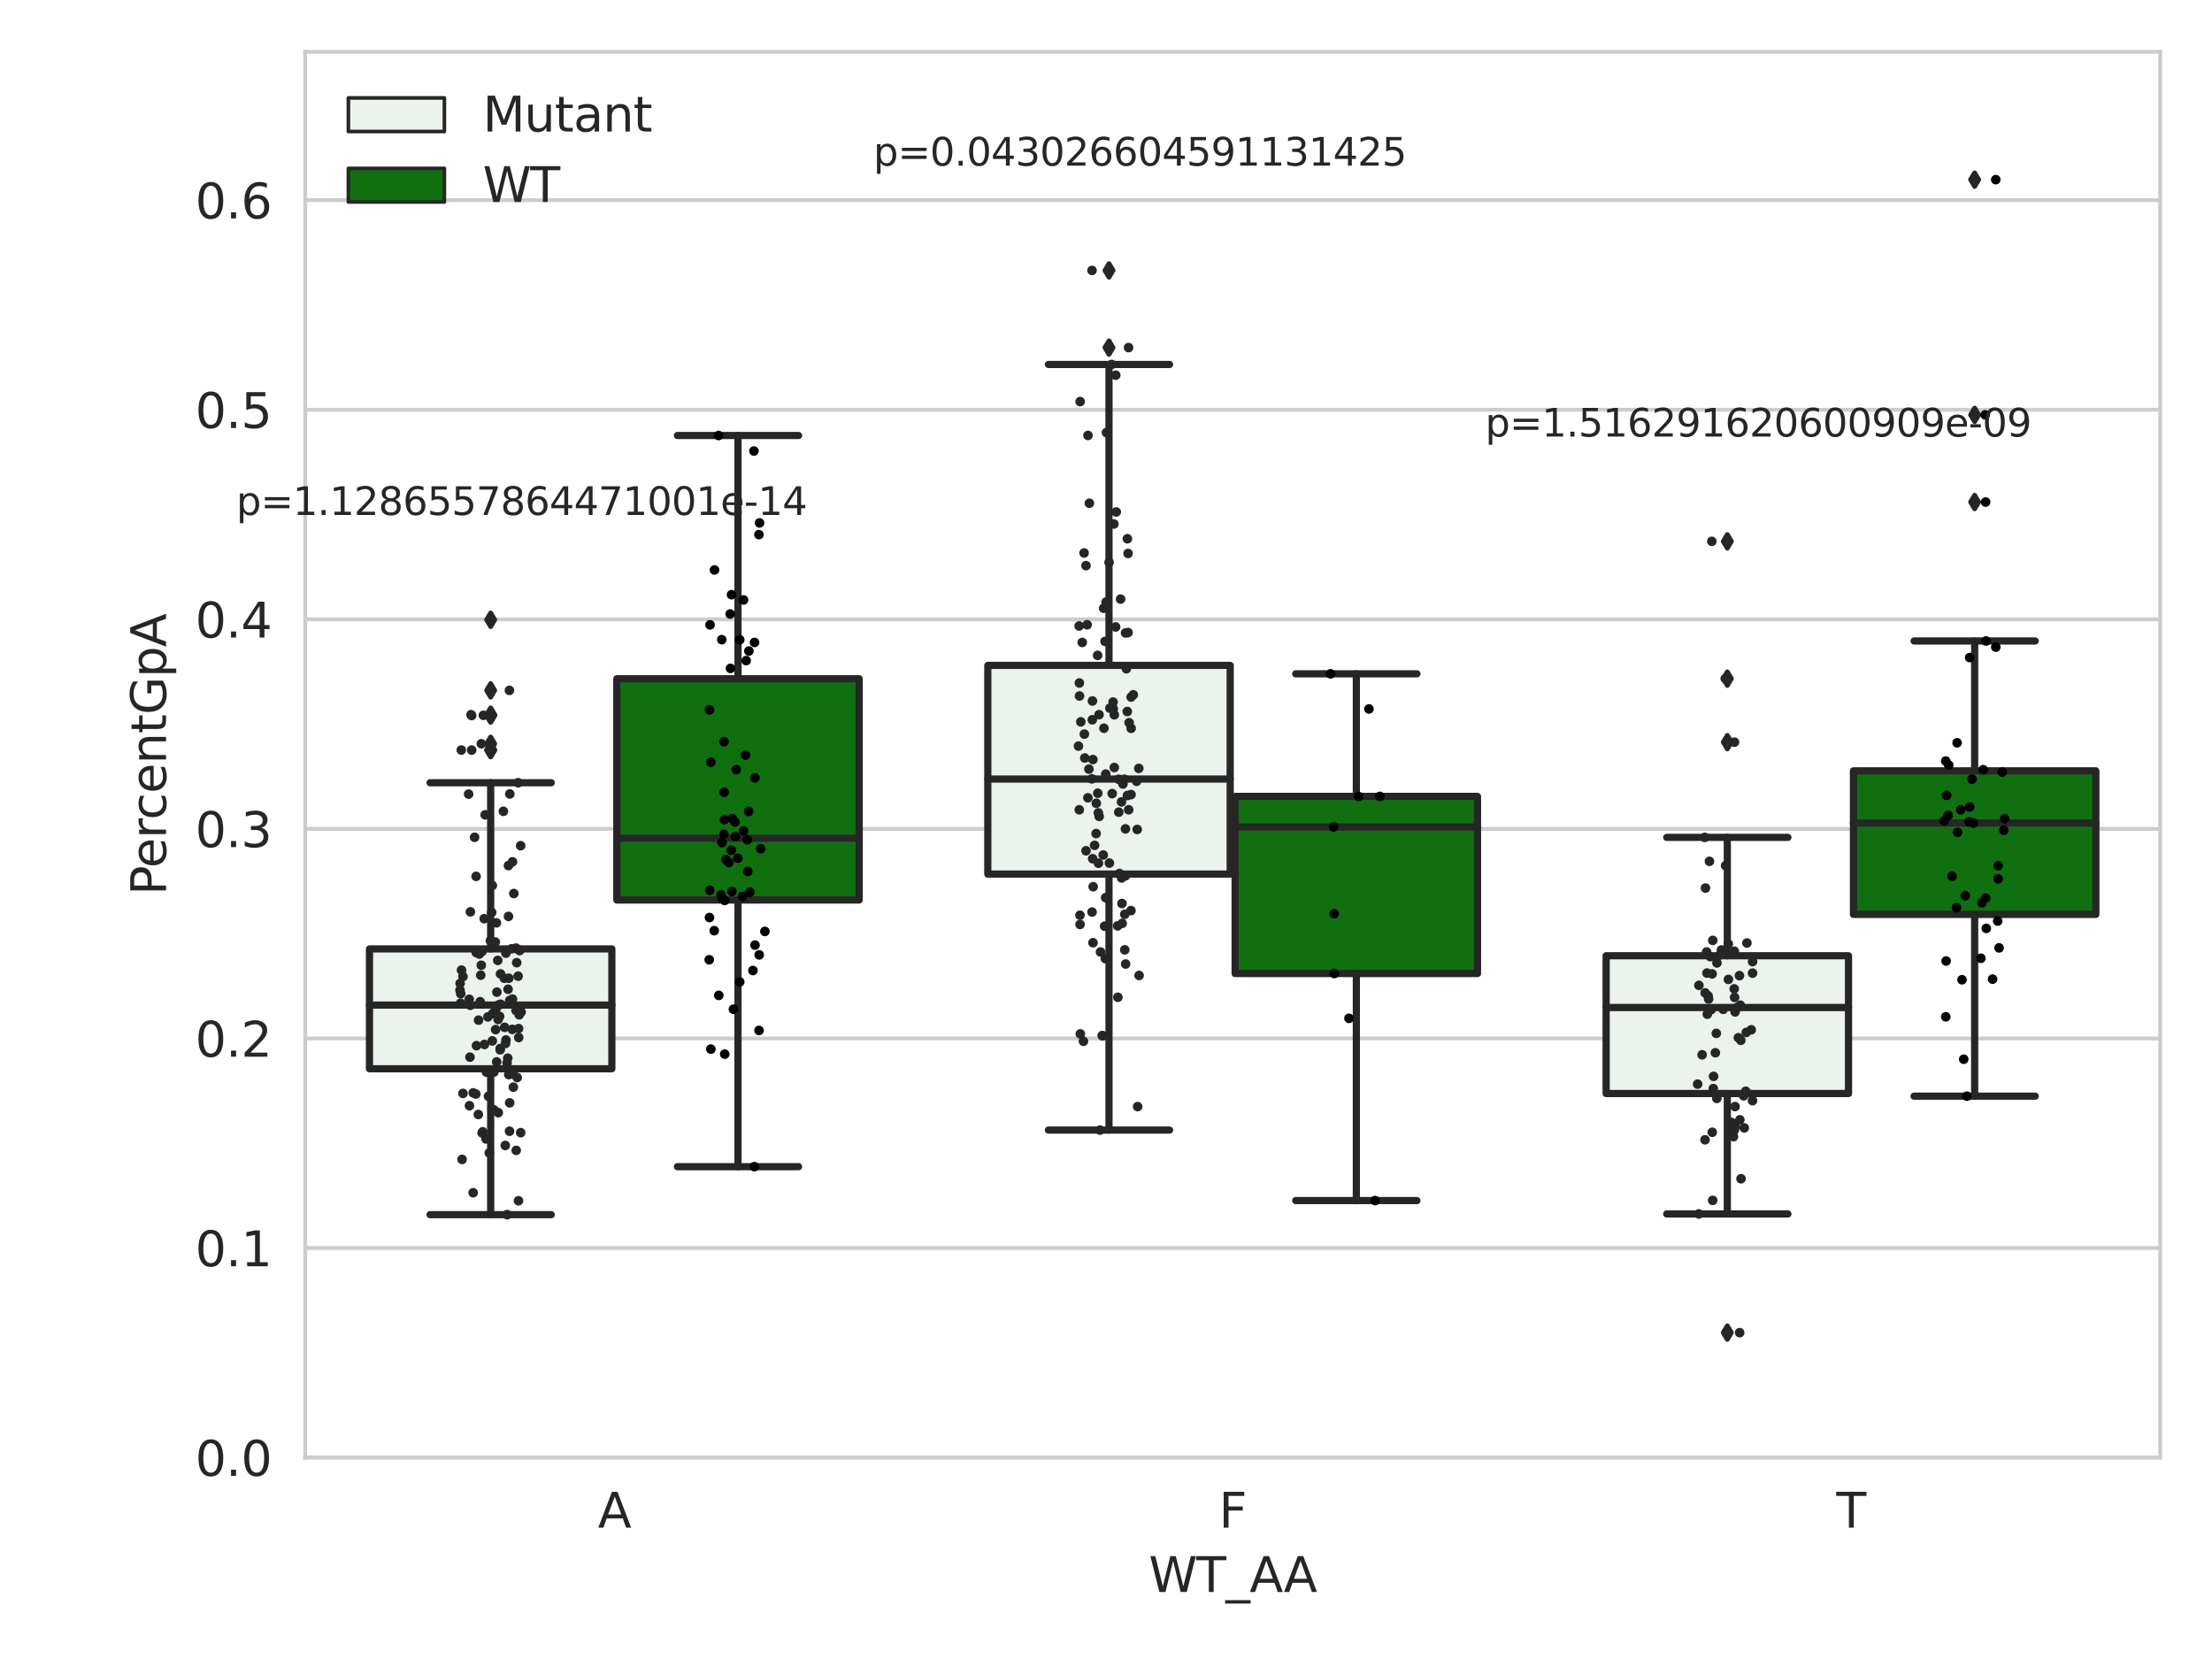 <?xml version="1.0" encoding="utf-8" standalone="no"?>
<!DOCTYPE svg PUBLIC "-//W3C//DTD SVG 1.1//EN"
  "http://www.w3.org/Graphics/SVG/1.1/DTD/svg11.dtd">
<svg xmlns:xlink="http://www.w3.org/1999/xlink" width="460.8pt" height="345.6pt" viewBox="0 0 460.8 345.6" xmlns="http://www.w3.org/2000/svg" version="1.1">
 <defs>
  <style type="text/css">*{stroke-linejoin: round; stroke-linecap: butt}</style>
 </defs>
 <g id="figure_1">
  <g id="patch_1">
   <path d="M 0 345.6 
L 460.8 345.6 
L 460.8 0 
L 0 0 
z
" style="fill: #ffffff"/>
  </g>
  <g id="axes_1">
   <g id="patch_2">
    <path d="M 63.571 303.64 
L 450 303.64 
L 450 10.8 
L 63.571 10.8 
z
" style="fill: #ffffff"/>
   </g>
   <g id="matplotlib.axis_1">
    <g id="xtick_1">
     <g id="text_1">
      <!-- A -->
      <g style="fill: #262626" transform="translate(124.556 318.238)scale(0.1 -0.1)">
       <defs>
        <path id="DejaVuSans-41" d="M 2188 4044 
L 1331 1722 
L 3047 1722 
L 2188 4044 
z
M 1831 4666 
L 2547 4666 
L 4325 0 
L 3669 0 
L 3244 1197 
L 1141 1197 
L 716 0 
L 50 0 
L 1831 4666 
z
" transform="scale(0.016)"/>
       </defs>
       <use xlink:href="#DejaVuSans-41"/>
      </g>
     </g>
    </g>
    <g id="xtick_2">
     <g id="text_2">
      <!-- F -->
      <g style="fill: #262626" transform="translate(253.91 318.238)scale(0.1 -0.1)">
       <defs>
        <path id="DejaVuSans-46" d="M 628 4666 
L 3309 4666 
L 3309 4134 
L 1259 4134 
L 1259 2759 
L 3109 2759 
L 3109 2228 
L 1259 2228 
L 1259 0 
L 628 0 
L 628 4666 
z
" transform="scale(0.016)"/>
       </defs>
       <use xlink:href="#DejaVuSans-46"/>
      </g>
     </g>
    </g>
    <g id="xtick_3">
     <g id="text_3">
      <!-- T -->
      <g style="fill: #262626" transform="translate(382.541 318.238)scale(0.1 -0.1)">
       <defs>
        <path id="DejaVuSans-54" d="M -19 4666 
L 3928 4666 
L 3928 4134 
L 2272 4134 
L 2272 0 
L 1638 0 
L 1638 4134 
L -19 4134 
L -19 4666 
z
" transform="scale(0.016)"/>
       </defs>
       <use xlink:href="#DejaVuSans-54"/>
      </g>
     </g>
    </g>
    <g id="text_4">
     <!-- WT_AA -->
     <g style="fill: #262626" transform="translate(239.31 331.638)scale(0.1 -0.1)">
      <defs>
       <path id="DejaVuSans-57" d="M 213 4666 
L 850 4666 
L 1831 722 
L 2809 4666 
L 3519 4666 
L 4500 722 
L 5478 4666 
L 6119 4666 
L 4947 0 
L 4153 0 
L 3169 4050 
L 2175 0 
L 1381 0 
L 213 4666 
z
" transform="scale(0.016)"/>
       <path id="DejaVuSans-5f" d="M 3263 -1063 
L 3263 -1509 
L -63 -1509 
L -63 -1063 
L 3263 -1063 
z
" transform="scale(0.016)"/>
      </defs>
      <use xlink:href="#DejaVuSans-57"/>
      <use xlink:href="#DejaVuSans-54" x="98.877"/>
      <use xlink:href="#DejaVuSans-5f" x="159.961"/>
      <use xlink:href="#DejaVuSans-41" x="209.961"/>
      <use xlink:href="#DejaVuSans-41" x="281.119"/>
     </g>
    </g>
   </g>
   <g id="matplotlib.axis_2">
    <g id="ytick_1">
     <g id="line2d_1">
      <path d="M 63.571 303.64 
L 450 303.64 
" clip-path="url(#pf1c8e29fd4)" style="fill: none; stroke: #cccccc; stroke-width: 0.8; stroke-linecap: round"/>
     </g>
     <g id="text_5">
      <!-- 0.0 -->
      <g style="fill: #262626" transform="translate(40.668 307.439)scale(0.1 -0.1)">
       <defs>
        <path id="DejaVuSans-30" d="M 2034 4250 
Q 1547 4250 1301 3770 
Q 1056 3291 1056 2328 
Q 1056 1369 1301 889 
Q 1547 409 2034 409 
Q 2525 409 2770 889 
Q 3016 1369 3016 2328 
Q 3016 3291 2770 3770 
Q 2525 4250 2034 4250 
z
M 2034 4750 
Q 2819 4750 3233 4129 
Q 3647 3509 3647 2328 
Q 3647 1150 3233 529 
Q 2819 -91 2034 -91 
Q 1250 -91 836 529 
Q 422 1150 422 2328 
Q 422 3509 836 4129 
Q 1250 4750 2034 4750 
z
" transform="scale(0.016)"/>
        <path id="DejaVuSans-2e" d="M 684 794 
L 1344 794 
L 1344 0 
L 684 0 
L 684 794 
z
" transform="scale(0.016)"/>
       </defs>
       <use xlink:href="#DejaVuSans-30"/>
       <use xlink:href="#DejaVuSans-2e" x="63.623"/>
       <use xlink:href="#DejaVuSans-30" x="95.41"/>
      </g>
     </g>
    </g>
    <g id="ytick_2">
     <g id="line2d_2">
      <path d="M 63.571 259.984 
L 450 259.984 
" clip-path="url(#pf1c8e29fd4)" style="fill: none; stroke: #cccccc; stroke-width: 0.8; stroke-linecap: round"/>
     </g>
     <g id="text_6">
      <!-- 0.1 -->
      <g style="fill: #262626" transform="translate(40.668 263.783)scale(0.1 -0.1)">
       <defs>
        <path id="DejaVuSans-31" d="M 794 531 
L 1825 531 
L 1825 4091 
L 703 3866 
L 703 4441 
L 1819 4666 
L 2450 4666 
L 2450 531 
L 3481 531 
L 3481 0 
L 794 0 
L 794 531 
z
" transform="scale(0.016)"/>
       </defs>
       <use xlink:href="#DejaVuSans-30"/>
       <use xlink:href="#DejaVuSans-2e" x="63.623"/>
       <use xlink:href="#DejaVuSans-31" x="95.41"/>
      </g>
     </g>
    </g>
    <g id="ytick_3">
     <g id="line2d_3">
      <path d="M 63.571 216.328 
L 450 216.328 
" clip-path="url(#pf1c8e29fd4)" style="fill: none; stroke: #cccccc; stroke-width: 0.8; stroke-linecap: round"/>
     </g>
     <g id="text_7">
      <!-- 0.2 -->
      <g style="fill: #262626" transform="translate(40.668 220.127)scale(0.1 -0.1)">
       <defs>
        <path id="DejaVuSans-32" d="M 1228 531 
L 3431 531 
L 3431 0 
L 469 0 
L 469 531 
Q 828 903 1448 1529 
Q 2069 2156 2228 2338 
Q 2531 2678 2651 2914 
Q 2772 3150 2772 3378 
Q 2772 3750 2511 3984 
Q 2250 4219 1831 4219 
Q 1534 4219 1204 4116 
Q 875 4013 500 3803 
L 500 4441 
Q 881 4594 1212 4672 
Q 1544 4750 1819 4750 
Q 2544 4750 2975 4387 
Q 3406 4025 3406 3419 
Q 3406 3131 3298 2873 
Q 3191 2616 2906 2266 
Q 2828 2175 2409 1742 
Q 1991 1309 1228 531 
z
" transform="scale(0.016)"/>
       </defs>
       <use xlink:href="#DejaVuSans-30"/>
       <use xlink:href="#DejaVuSans-2e" x="63.623"/>
       <use xlink:href="#DejaVuSans-32" x="95.41"/>
      </g>
     </g>
    </g>
    <g id="ytick_4">
     <g id="line2d_4">
      <path d="M 63.571 172.671 
L 450 172.671 
" clip-path="url(#pf1c8e29fd4)" style="fill: none; stroke: #cccccc; stroke-width: 0.8; stroke-linecap: round"/>
     </g>
     <g id="text_8">
      <!-- 0.3 -->
      <g style="fill: #262626" transform="translate(40.668 176.47)scale(0.1 -0.1)">
       <defs>
        <path id="DejaVuSans-33" d="M 2597 2516 
Q 3050 2419 3304 2112 
Q 3559 1806 3559 1356 
Q 3559 666 3084 287 
Q 2609 -91 1734 -91 
Q 1441 -91 1130 -33 
Q 819 25 488 141 
L 488 750 
Q 750 597 1062 519 
Q 1375 441 1716 441 
Q 2309 441 2620 675 
Q 2931 909 2931 1356 
Q 2931 1769 2642 2001 
Q 2353 2234 1838 2234 
L 1294 2234 
L 1294 2753 
L 1863 2753 
Q 2328 2753 2575 2939 
Q 2822 3125 2822 3475 
Q 2822 3834 2567 4026 
Q 2313 4219 1838 4219 
Q 1578 4219 1281 4162 
Q 984 4106 628 3988 
L 628 4550 
Q 988 4650 1302 4700 
Q 1616 4750 1894 4750 
Q 2613 4750 3031 4423 
Q 3450 4097 3450 3541 
Q 3450 3153 3228 2886 
Q 3006 2619 2597 2516 
z
" transform="scale(0.016)"/>
       </defs>
       <use xlink:href="#DejaVuSans-30"/>
       <use xlink:href="#DejaVuSans-2e" x="63.623"/>
       <use xlink:href="#DejaVuSans-33" x="95.41"/>
      </g>
     </g>
    </g>
    <g id="ytick_5">
     <g id="line2d_5">
      <path d="M 63.571 129.015 
L 450 129.015 
" clip-path="url(#pf1c8e29fd4)" style="fill: none; stroke: #cccccc; stroke-width: 0.8; stroke-linecap: round"/>
     </g>
     <g id="text_9">
      <!-- 0.4 -->
      <g style="fill: #262626" transform="translate(40.668 132.814)scale(0.1 -0.1)">
       <defs>
        <path id="DejaVuSans-34" d="M 2419 4116 
L 825 1625 
L 2419 1625 
L 2419 4116 
z
M 2253 4666 
L 3047 4666 
L 3047 1625 
L 3713 1625 
L 3713 1100 
L 3047 1100 
L 3047 0 
L 2419 0 
L 2419 1100 
L 313 1100 
L 313 1709 
L 2253 4666 
z
" transform="scale(0.016)"/>
       </defs>
       <use xlink:href="#DejaVuSans-30"/>
       <use xlink:href="#DejaVuSans-2e" x="63.623"/>
       <use xlink:href="#DejaVuSans-34" x="95.41"/>
      </g>
     </g>
    </g>
    <g id="ytick_6">
     <g id="line2d_6">
      <path d="M 63.571 85.359 
L 450 85.359 
" clip-path="url(#pf1c8e29fd4)" style="fill: none; stroke: #cccccc; stroke-width: 0.8; stroke-linecap: round"/>
     </g>
     <g id="text_10">
      <!-- 0.5 -->
      <g style="fill: #262626" transform="translate(40.668 89.158)scale(0.1 -0.1)">
       <defs>
        <path id="DejaVuSans-35" d="M 691 4666 
L 3169 4666 
L 3169 4134 
L 1269 4134 
L 1269 2991 
Q 1406 3038 1543 3061 
Q 1681 3084 1819 3084 
Q 2600 3084 3056 2656 
Q 3513 2228 3513 1497 
Q 3513 744 3044 326 
Q 2575 -91 1722 -91 
Q 1428 -91 1123 -41 
Q 819 9 494 109 
L 494 744 
Q 775 591 1075 516 
Q 1375 441 1709 441 
Q 2250 441 2565 725 
Q 2881 1009 2881 1497 
Q 2881 1984 2565 2268 
Q 2250 2553 1709 2553 
Q 1456 2553 1204 2497 
Q 953 2441 691 2322 
L 691 4666 
z
" transform="scale(0.016)"/>
       </defs>
       <use xlink:href="#DejaVuSans-30"/>
       <use xlink:href="#DejaVuSans-2e" x="63.623"/>
       <use xlink:href="#DejaVuSans-35" x="95.41"/>
      </g>
     </g>
    </g>
    <g id="ytick_7">
     <g id="line2d_7">
      <path d="M 63.571 41.703 
L 450 41.703 
" clip-path="url(#pf1c8e29fd4)" style="fill: none; stroke: #cccccc; stroke-width: 0.8; stroke-linecap: round"/>
     </g>
     <g id="text_11">
      <!-- 0.6 -->
      <g style="fill: #262626" transform="translate(40.668 45.502)scale(0.1 -0.1)">
       <defs>
        <path id="DejaVuSans-36" d="M 2113 2584 
Q 1688 2584 1439 2293 
Q 1191 2003 1191 1497 
Q 1191 994 1439 701 
Q 1688 409 2113 409 
Q 2538 409 2786 701 
Q 3034 994 3034 1497 
Q 3034 2003 2786 2293 
Q 2538 2584 2113 2584 
z
M 3366 4563 
L 3366 3988 
Q 3128 4100 2886 4159 
Q 2644 4219 2406 4219 
Q 1781 4219 1451 3797 
Q 1122 3375 1075 2522 
Q 1259 2794 1537 2939 
Q 1816 3084 2150 3084 
Q 2853 3084 3261 2657 
Q 3669 2231 3669 1497 
Q 3669 778 3244 343 
Q 2819 -91 2113 -91 
Q 1303 -91 875 529 
Q 447 1150 447 2328 
Q 447 3434 972 4092 
Q 1497 4750 2381 4750 
Q 2619 4750 2861 4703 
Q 3103 4656 3366 4563 
z
" transform="scale(0.016)"/>
       </defs>
       <use xlink:href="#DejaVuSans-30"/>
       <use xlink:href="#DejaVuSans-2e" x="63.623"/>
       <use xlink:href="#DejaVuSans-36" x="95.41"/>
      </g>
     </g>
    </g>
    <g id="text_12">
     <!-- PercentGpA -->
     <g style="fill: #262626" transform="translate(34.588 186.497)rotate(-90)scale(0.1 -0.1)">
      <defs>
       <path id="DejaVuSans-50" d="M 1259 4147 
L 1259 2394 
L 2053 2394 
Q 2494 2394 2734 2622 
Q 2975 2850 2975 3272 
Q 2975 3691 2734 3919 
Q 2494 4147 2053 4147 
L 1259 4147 
z
M 628 4666 
L 2053 4666 
Q 2838 4666 3239 4311 
Q 3641 3956 3641 3272 
Q 3641 2581 3239 2228 
Q 2838 1875 2053 1875 
L 1259 1875 
L 1259 0 
L 628 0 
L 628 4666 
z
" transform="scale(0.016)"/>
       <path id="DejaVuSans-65" d="M 3597 1894 
L 3597 1613 
L 953 1613 
Q 991 1019 1311 708 
Q 1631 397 2203 397 
Q 2534 397 2845 478 
Q 3156 559 3463 722 
L 3463 178 
Q 3153 47 2828 -22 
Q 2503 -91 2169 -91 
Q 1331 -91 842 396 
Q 353 884 353 1716 
Q 353 2575 817 3079 
Q 1281 3584 2069 3584 
Q 2775 3584 3186 3129 
Q 3597 2675 3597 1894 
z
M 3022 2063 
Q 3016 2534 2758 2815 
Q 2500 3097 2075 3097 
Q 1594 3097 1305 2825 
Q 1016 2553 972 2059 
L 3022 2063 
z
" transform="scale(0.016)"/>
       <path id="DejaVuSans-72" d="M 2631 2963 
Q 2534 3019 2420 3045 
Q 2306 3072 2169 3072 
Q 1681 3072 1420 2755 
Q 1159 2438 1159 1844 
L 1159 0 
L 581 0 
L 581 3500 
L 1159 3500 
L 1159 2956 
Q 1341 3275 1631 3429 
Q 1922 3584 2338 3584 
Q 2397 3584 2469 3576 
Q 2541 3569 2628 3553 
L 2631 2963 
z
" transform="scale(0.016)"/>
       <path id="DejaVuSans-63" d="M 3122 3366 
L 3122 2828 
Q 2878 2963 2633 3030 
Q 2388 3097 2138 3097 
Q 1578 3097 1268 2742 
Q 959 2388 959 1747 
Q 959 1106 1268 751 
Q 1578 397 2138 397 
Q 2388 397 2633 464 
Q 2878 531 3122 666 
L 3122 134 
Q 2881 22 2623 -34 
Q 2366 -91 2075 -91 
Q 1284 -91 818 406 
Q 353 903 353 1747 
Q 353 2603 823 3093 
Q 1294 3584 2113 3584 
Q 2378 3584 2631 3529 
Q 2884 3475 3122 3366 
z
" transform="scale(0.016)"/>
       <path id="DejaVuSans-6e" d="M 3513 2113 
L 3513 0 
L 2938 0 
L 2938 2094 
Q 2938 2591 2744 2837 
Q 2550 3084 2163 3084 
Q 1697 3084 1428 2787 
Q 1159 2491 1159 1978 
L 1159 0 
L 581 0 
L 581 3500 
L 1159 3500 
L 1159 2956 
Q 1366 3272 1645 3428 
Q 1925 3584 2291 3584 
Q 2894 3584 3203 3211 
Q 3513 2838 3513 2113 
z
" transform="scale(0.016)"/>
       <path id="DejaVuSans-74" d="M 1172 4494 
L 1172 3500 
L 2356 3500 
L 2356 3053 
L 1172 3053 
L 1172 1153 
Q 1172 725 1289 603 
Q 1406 481 1766 481 
L 2356 481 
L 2356 0 
L 1766 0 
Q 1100 0 847 248 
Q 594 497 594 1153 
L 594 3053 
L 172 3053 
L 172 3500 
L 594 3500 
L 594 4494 
L 1172 4494 
z
" transform="scale(0.016)"/>
       <path id="DejaVuSans-47" d="M 3809 666 
L 3809 1919 
L 2778 1919 
L 2778 2438 
L 4434 2438 
L 4434 434 
Q 4069 175 3628 42 
Q 3188 -91 2688 -91 
Q 1594 -91 976 548 
Q 359 1188 359 2328 
Q 359 3472 976 4111 
Q 1594 4750 2688 4750 
Q 3144 4750 3555 4637 
Q 3966 4525 4313 4306 
L 4313 3634 
Q 3963 3931 3569 4081 
Q 3175 4231 2741 4231 
Q 1884 4231 1454 3753 
Q 1025 3275 1025 2328 
Q 1025 1384 1454 906 
Q 1884 428 2741 428 
Q 3075 428 3337 486 
Q 3600 544 3809 666 
z
" transform="scale(0.016)"/>
       <path id="DejaVuSans-70" d="M 1159 525 
L 1159 -1331 
L 581 -1331 
L 581 3500 
L 1159 3500 
L 1159 2969 
Q 1341 3281 1617 3432 
Q 1894 3584 2278 3584 
Q 2916 3584 3314 3078 
Q 3713 2572 3713 1747 
Q 3713 922 3314 415 
Q 2916 -91 2278 -91 
Q 1894 -91 1617 61 
Q 1341 213 1159 525 
z
M 3116 1747 
Q 3116 2381 2855 2742 
Q 2594 3103 2138 3103 
Q 1681 3103 1420 2742 
Q 1159 2381 1159 1747 
Q 1159 1113 1420 752 
Q 1681 391 2138 391 
Q 2594 391 2855 752 
Q 3116 1113 3116 1747 
z
" transform="scale(0.016)"/>
      </defs>
      <use xlink:href="#DejaVuSans-50"/>
      <use xlink:href="#DejaVuSans-65" x="56.678"/>
      <use xlink:href="#DejaVuSans-72" x="118.201"/>
      <use xlink:href="#DejaVuSans-63" x="157.064"/>
      <use xlink:href="#DejaVuSans-65" x="212.045"/>
      <use xlink:href="#DejaVuSans-6e" x="273.568"/>
      <use xlink:href="#DejaVuSans-74" x="336.947"/>
      <use xlink:href="#DejaVuSans-47" x="376.156"/>
      <use xlink:href="#DejaVuSans-70" x="453.646"/>
      <use xlink:href="#DejaVuSans-41" x="517.123"/>
     </g>
    </g>
   </g>
   <g id="patch_3">
    <path d="M 76.967 222.641 
L 127.461 222.641 
L 127.461 197.681 
L 76.967 197.681 
L 76.967 222.641 
z
" clip-path="url(#pf1c8e29fd4)" style="fill: #ecf2ec; stroke: #262626; stroke-width: 1.5; stroke-linejoin: miter"/>
   </g>
   <g id="patch_4">
    <path d="M 128.491 187.49 
L 178.985 187.49 
L 178.985 141.396 
L 128.491 141.396 
L 128.491 187.49 
z
" clip-path="url(#pf1c8e29fd4)" style="fill: #107010; stroke: #262626; stroke-width: 1.5; stroke-linejoin: miter"/>
   </g>
   <g id="patch_5">
    <path d="M 205.777 182.089 
L 256.27 182.089 
L 256.27 138.613 
L 205.777 138.613 
L 205.777 182.089 
z
" clip-path="url(#pf1c8e29fd4)" style="fill: #ecf2ec; stroke: #262626; stroke-width: 1.5; stroke-linejoin: miter"/>
   </g>
   <g id="patch_6">
    <path d="M 257.301 202.806 
L 307.794 202.806 
L 307.794 165.904 
L 257.301 165.904 
L 257.301 202.806 
z
" clip-path="url(#pf1c8e29fd4)" style="fill: #107010; stroke: #262626; stroke-width: 1.5; stroke-linejoin: miter"/>
   </g>
   <g id="patch_7">
    <path d="M 334.587 227.801 
L 385.08 227.801 
L 385.08 199.1 
L 334.587 199.1 
L 334.587 227.801 
z
" clip-path="url(#pf1c8e29fd4)" style="fill: #ecf2ec; stroke: #262626; stroke-width: 1.5; stroke-linejoin: miter"/>
   </g>
   <g id="patch_8">
    <path d="M 386.11 190.488 
L 436.604 190.488 
L 436.604 160.581 
L 386.11 160.581 
L 386.11 190.488 
z
" clip-path="url(#pf1c8e29fd4)" style="fill: #107010; stroke: #262626; stroke-width: 1.5; stroke-linejoin: miter"/>
   </g>
   <g id="patch_9">
    <path d="M 127.976 303.64 
L 127.976 303.64 
L 127.976 303.64 
L 127.976 303.64 
z
" clip-path="url(#pf1c8e29fd4)" style="fill: #ecf2ec; stroke: #262626; stroke-width: 0.75; stroke-linejoin: miter"/>
   </g>
   <g id="patch_10">
    <path d="M 127.976 303.64 
L 127.976 303.64 
L 127.976 303.64 
L 127.976 303.64 
z
" clip-path="url(#pf1c8e29fd4)" style="fill: #107010; stroke: #262626; stroke-width: 0.75; stroke-linejoin: miter"/>
   </g>
   <g id="PathCollection_1"/>
   <g id="PathCollection_2"/>
   <g id="line2d_8">
    <path d="M 102.214 222.641 
L 102.214 253.036 
" clip-path="url(#pf1c8e29fd4)" style="fill: none; stroke: #262626; stroke-width: 1.5; stroke-linecap: round"/>
   </g>
   <g id="line2d_9">
    <path d="M 102.214 197.681 
L 102.214 163.06 
" clip-path="url(#pf1c8e29fd4)" style="fill: none; stroke: #262626; stroke-width: 1.5; stroke-linecap: round"/>
   </g>
   <g id="line2d_10">
    <path d="M 89.591 253.036 
L 114.837 253.036 
" clip-path="url(#pf1c8e29fd4)" style="fill: none; stroke: #262626; stroke-width: 1.5; stroke-linecap: round"/>
   </g>
   <g id="line2d_11">
    <path d="M 89.591 163.06 
L 114.837 163.06 
" clip-path="url(#pf1c8e29fd4)" style="fill: none; stroke: #262626; stroke-width: 1.5; stroke-linecap: round"/>
   </g>
   <g id="line2d_12">
    <defs>
     <path id="me1506d0fe0" d="M -0 1.414 
L 0.849 0 
L 0 -1.414 
L -0.849 -0 
z
" style="stroke: #262626; stroke-linejoin: miter"/>
    </defs>
    <g clip-path="url(#pf1c8e29fd4)">
     <use xlink:href="#me1506d0fe0" x="102.214" y="156.256" style="fill: #262626; stroke: #262626; stroke-linejoin: miter"/>
     <use xlink:href="#me1506d0fe0" x="102.214" y="149.062" style="fill: #262626; stroke: #262626; stroke-linejoin: miter"/>
     <use xlink:href="#me1506d0fe0" x="102.214" y="129.108" style="fill: #262626; stroke: #262626; stroke-linejoin: miter"/>
     <use xlink:href="#me1506d0fe0" x="102.214" y="156.252" style="fill: #262626; stroke: #262626; stroke-linejoin: miter"/>
     <use xlink:href="#me1506d0fe0" x="102.214" y="154.939" style="fill: #262626; stroke: #262626; stroke-linejoin: miter"/>
     <use xlink:href="#me1506d0fe0" x="102.214" y="143.815" style="fill: #262626; stroke: #262626; stroke-linejoin: miter"/>
     <use xlink:href="#me1506d0fe0" x="102.214" y="149.011" style="fill: #262626; stroke: #262626; stroke-linejoin: miter"/>
     <use xlink:href="#me1506d0fe0" x="102.214" y="148.881" style="fill: #262626; stroke: #262626; stroke-linejoin: miter"/>
    </g>
   </g>
   <g id="line2d_13">
    <path d="M 153.738 187.49 
L 153.738 243.039 
" clip-path="url(#pf1c8e29fd4)" style="fill: none; stroke: #262626; stroke-width: 1.5; stroke-linecap: round"/>
   </g>
   <g id="line2d_14">
    <path d="M 153.738 141.396 
L 153.738 90.725 
" clip-path="url(#pf1c8e29fd4)" style="fill: none; stroke: #262626; stroke-width: 1.5; stroke-linecap: round"/>
   </g>
   <g id="line2d_15">
    <path d="M 141.115 243.039 
L 166.361 243.039 
" clip-path="url(#pf1c8e29fd4)" style="fill: none; stroke: #262626; stroke-width: 1.5; stroke-linecap: round"/>
   </g>
   <g id="line2d_16">
    <path d="M 141.115 90.725 
L 166.361 90.725 
" clip-path="url(#pf1c8e29fd4)" style="fill: none; stroke: #262626; stroke-width: 1.5; stroke-linecap: round"/>
   </g>
   <g id="line2d_17"/>
   <g id="line2d_18">
    <path d="M 231.024 182.089 
L 231.024 235.417 
" clip-path="url(#pf1c8e29fd4)" style="fill: none; stroke: #262626; stroke-width: 1.5; stroke-linecap: round"/>
   </g>
   <g id="line2d_19">
    <path d="M 231.024 138.613 
L 231.024 75.925 
" clip-path="url(#pf1c8e29fd4)" style="fill: none; stroke: #262626; stroke-width: 1.5; stroke-linecap: round"/>
   </g>
   <g id="line2d_20">
    <path d="M 218.4 235.417 
L 243.647 235.417 
" clip-path="url(#pf1c8e29fd4)" style="fill: none; stroke: #262626; stroke-width: 1.5; stroke-linecap: round"/>
   </g>
   <g id="line2d_21">
    <path d="M 218.4 75.925 
L 243.647 75.925 
" clip-path="url(#pf1c8e29fd4)" style="fill: none; stroke: #262626; stroke-width: 1.5; stroke-linecap: round"/>
   </g>
   <g id="line2d_22">
    <g clip-path="url(#pf1c8e29fd4)">
     <use xlink:href="#me1506d0fe0" x="231.024" y="72.413" style="fill: #262626; stroke: #262626; stroke-linejoin: miter"/>
     <use xlink:href="#me1506d0fe0" x="231.024" y="56.336" style="fill: #262626; stroke: #262626; stroke-linejoin: miter"/>
    </g>
   </g>
   <g id="line2d_23">
    <path d="M 282.548 202.806 
L 282.548 250.102 
" clip-path="url(#pf1c8e29fd4)" style="fill: none; stroke: #262626; stroke-width: 1.5; stroke-linecap: round"/>
   </g>
   <g id="line2d_24">
    <path d="M 282.548 165.904 
L 282.548 140.369 
" clip-path="url(#pf1c8e29fd4)" style="fill: none; stroke: #262626; stroke-width: 1.5; stroke-linecap: round"/>
   </g>
   <g id="line2d_25">
    <path d="M 269.924 250.102 
L 295.171 250.102 
" clip-path="url(#pf1c8e29fd4)" style="fill: none; stroke: #262626; stroke-width: 1.5; stroke-linecap: round"/>
   </g>
   <g id="line2d_26">
    <path d="M 269.924 140.369 
L 295.171 140.369 
" clip-path="url(#pf1c8e29fd4)" style="fill: none; stroke: #262626; stroke-width: 1.5; stroke-linecap: round"/>
   </g>
   <g id="line2d_27"/>
   <g id="line2d_28">
    <path d="M 359.833 227.801 
L 359.833 252.884 
" clip-path="url(#pf1c8e29fd4)" style="fill: none; stroke: #262626; stroke-width: 1.5; stroke-linecap: round"/>
   </g>
   <g id="line2d_29">
    <path d="M 359.833 199.1 
L 359.833 174.442 
" clip-path="url(#pf1c8e29fd4)" style="fill: none; stroke: #262626; stroke-width: 1.5; stroke-linecap: round"/>
   </g>
   <g id="line2d_30">
    <path d="M 347.21 252.884 
L 372.457 252.884 
" clip-path="url(#pf1c8e29fd4)" style="fill: none; stroke: #262626; stroke-width: 1.5; stroke-linecap: round"/>
   </g>
   <g id="line2d_31">
    <path d="M 347.21 174.442 
L 372.457 174.442 
" clip-path="url(#pf1c8e29fd4)" style="fill: none; stroke: #262626; stroke-width: 1.5; stroke-linecap: round"/>
   </g>
   <g id="line2d_32">
    <g clip-path="url(#pf1c8e29fd4)">
     <use xlink:href="#me1506d0fe0" x="359.833" y="277.617" style="fill: #262626; stroke: #262626; stroke-linejoin: miter"/>
     <use xlink:href="#me1506d0fe0" x="359.833" y="112.773" style="fill: #262626; stroke: #262626; stroke-linejoin: miter"/>
     <use xlink:href="#me1506d0fe0" x="359.833" y="141.375" style="fill: #262626; stroke: #262626; stroke-linejoin: miter"/>
     <use xlink:href="#me1506d0fe0" x="359.833" y="154.603" style="fill: #262626; stroke: #262626; stroke-linejoin: miter"/>
    </g>
   </g>
   <g id="line2d_33">
    <path d="M 411.357 190.488 
L 411.357 228.352 
" clip-path="url(#pf1c8e29fd4)" style="fill: none; stroke: #262626; stroke-width: 1.5; stroke-linecap: round"/>
   </g>
   <g id="line2d_34">
    <path d="M 411.357 160.581 
L 411.357 133.527 
" clip-path="url(#pf1c8e29fd4)" style="fill: none; stroke: #262626; stroke-width: 1.5; stroke-linecap: round"/>
   </g>
   <g id="line2d_35">
    <path d="M 398.734 228.352 
L 423.98 228.352 
" clip-path="url(#pf1c8e29fd4)" style="fill: none; stroke: #262626; stroke-width: 1.5; stroke-linecap: round"/>
   </g>
   <g id="line2d_36">
    <path d="M 398.734 133.527 
L 423.98 133.527 
" clip-path="url(#pf1c8e29fd4)" style="fill: none; stroke: #262626; stroke-width: 1.5; stroke-linecap: round"/>
   </g>
   <g id="line2d_37">
    <g clip-path="url(#pf1c8e29fd4)">
     <use xlink:href="#me1506d0fe0" x="411.357" y="86.423" style="fill: #262626; stroke: #262626; stroke-linejoin: miter"/>
     <use xlink:href="#me1506d0fe0" x="411.357" y="104.586" style="fill: #262626; stroke: #262626; stroke-linejoin: miter"/>
     <use xlink:href="#me1506d0fe0" x="411.357" y="37.422" style="fill: #262626; stroke: #262626; stroke-linejoin: miter"/>
    </g>
   </g>
   <g id="line2d_38">
    <path d="M 76.967 209.374 
L 127.461 209.374 
" clip-path="url(#pf1c8e29fd4)" style="fill: none; stroke: #262626; stroke-width: 1.5; stroke-linecap: round"/>
   </g>
   <g id="line2d_39">
    <path d="M 128.491 174.613 
L 178.985 174.613 
" clip-path="url(#pf1c8e29fd4)" style="fill: none; stroke: #262626; stroke-width: 1.5; stroke-linecap: round"/>
   </g>
   <g id="line2d_40">
    <path d="M 205.777 162.29 
L 256.27 162.29 
" clip-path="url(#pf1c8e29fd4)" style="fill: none; stroke: #262626; stroke-width: 1.5; stroke-linecap: round"/>
   </g>
   <g id="line2d_41">
    <path d="M 257.301 172.275 
L 307.794 172.275 
" clip-path="url(#pf1c8e29fd4)" style="fill: none; stroke: #262626; stroke-width: 1.5; stroke-linecap: round"/>
   </g>
   <g id="line2d_42">
    <path d="M 334.587 209.885 
L 385.08 209.885 
" clip-path="url(#pf1c8e29fd4)" style="fill: none; stroke: #262626; stroke-width: 1.5; stroke-linecap: round"/>
   </g>
   <g id="line2d_43">
    <path d="M 386.11 171.453 
L 436.604 171.453 
" clip-path="url(#pf1c8e29fd4)" style="fill: none; stroke: #262626; stroke-width: 1.5; stroke-linecap: round"/>
   </g>
   <g id="patch_11">
    <path d="M 63.571 303.64 
L 63.571 10.8 
" style="fill: none; stroke: #cccccc; stroke-width: 0.8; stroke-linejoin: miter; stroke-linecap: square"/>
   </g>
   <g id="patch_12">
    <path d="M 450 303.64 
L 450 10.8 
" style="fill: none; stroke: #cccccc; stroke-width: 0.8; stroke-linejoin: miter; stroke-linecap: square"/>
   </g>
   <g id="patch_13">
    <path d="M 63.571 303.64 
L 450 303.64 
" style="fill: none; stroke: #cccccc; stroke-width: 0.8; stroke-linejoin: miter; stroke-linecap: square"/>
   </g>
   <g id="patch_14">
    <path d="M 63.571 10.8 
L 450 10.8 
" style="fill: none; stroke: #cccccc; stroke-width: 0.8; stroke-linejoin: miter; stroke-linecap: square"/>
   </g>
   <g id="PathCollection_3">
    <defs>
     <path id="C0_0_77b4e1680d" d="M 0 1 
C 0.265 1 0.52 0.895 0.707 0.707 
C 0.895 0.52 1 0.265 1 -0 
C 1 -0.265 0.895 -0.52 0.707 -0.707 
C 0.52 -0.895 0.265 -1 0 -1 
C -0.265 -1 -0.52 -0.895 -0.707 -0.707 
C -0.895 -0.52 -1 -0.265 -1 0 
C -1 0.265 -0.895 0.52 -0.707 0.707 
C -0.52 0.895 -0.265 1 0 1 
z
"/>
    </defs>
    <g clip-path="url(#pf1c8e29fd4)">
     <use xlink:href="#C0_0_77b4e1680d" x="97.971" y="209.416" style="fill: #262626"/>
    </g>
    <g clip-path="url(#pf1c8e29fd4)">
     <use xlink:href="#C0_0_77b4e1680d" x="98.26" y="156.256" style="fill: #262626"/>
    </g>
    <g clip-path="url(#pf1c8e29fd4)">
     <use xlink:href="#C0_0_77b4e1680d" x="101.929" y="240.177" style="fill: #262626"/>
    </g>
    <g clip-path="url(#pf1c8e29fd4)">
     <use xlink:href="#C0_0_77b4e1680d" x="99.694" y="212.514" style="fill: #262626"/>
    </g>
    <g clip-path="url(#pf1c8e29fd4)">
     <use xlink:href="#C0_0_77b4e1680d" x="99.841" y="198.748" style="fill: #262626"/>
    </g>
    <g clip-path="url(#pf1c8e29fd4)">
     <use xlink:href="#C0_0_77b4e1680d" x="105.84" y="206.082" style="fill: #262626"/>
    </g>
    <g clip-path="url(#pf1c8e29fd4)">
     <use xlink:href="#C0_0_77b4e1680d" x="106.833" y="223.051" style="fill: #262626"/>
    </g>
    <g clip-path="url(#pf1c8e29fd4)">
     <use xlink:href="#C0_0_77b4e1680d" x="98.253" y="149.062" style="fill: #262626"/>
    </g>
    <g clip-path="url(#pf1c8e29fd4)">
     <use xlink:href="#C0_0_77b4e1680d" x="101.259" y="237.265" style="fill: #262626"/>
    </g>
    <g clip-path="url(#pf1c8e29fd4)">
     <use xlink:href="#C0_0_77b4e1680d" x="102.435" y="190.078" style="fill: #262626"/>
    </g>
    <g clip-path="url(#pf1c8e29fd4)">
     <use xlink:href="#C0_0_77b4e1680d" x="108.158" y="211.399" style="fill: #262626"/>
    </g>
    <g clip-path="url(#pf1c8e29fd4)">
     <use xlink:href="#C0_0_77b4e1680d" x="98.566" y="248.467" style="fill: #262626"/>
    </g>
    <g clip-path="url(#pf1c8e29fd4)">
     <use xlink:href="#C0_0_77b4e1680d" x="100.559" y="235.773" style="fill: #262626"/>
    </g>
    <g clip-path="url(#pf1c8e29fd4)">
     <use xlink:href="#C0_0_77b4e1680d" x="100.87" y="191.377" style="fill: #262626"/>
    </g>
    <g clip-path="url(#pf1c8e29fd4)">
     <use xlink:href="#C0_0_77b4e1680d" x="100.262" y="201.081" style="fill: #262626"/>
    </g>
    <g clip-path="url(#pf1c8e29fd4)">
     <use xlink:href="#C0_0_77b4e1680d" x="97.8" y="230.342" style="fill: #262626"/>
    </g>
    <g clip-path="url(#pf1c8e29fd4)">
     <use xlink:href="#C0_0_77b4e1680d" x="97.752" y="208.169" style="fill: #262626"/>
    </g>
    <g clip-path="url(#pf1c8e29fd4)">
     <use xlink:href="#C0_0_77b4e1680d" x="96.142" y="202.095" style="fill: #262626"/>
    </g>
    <g clip-path="url(#pf1c8e29fd4)">
     <use xlink:href="#C0_0_77b4e1680d" x="104.078" y="211.726" style="fill: #262626"/>
    </g>
    <g clip-path="url(#pf1c8e29fd4)">
     <use xlink:href="#C0_0_77b4e1680d" x="102.312" y="129.108" style="fill: #262626"/>
    </g>
    <g clip-path="url(#pf1c8e29fd4)">
     <use xlink:href="#C0_0_77b4e1680d" x="105.319" y="217.367" style="fill: #262626"/>
    </g>
    <g clip-path="url(#pf1c8e29fd4)">
     <use xlink:href="#C0_0_77b4e1680d" x="102.899" y="231.205" style="fill: #262626"/>
    </g>
    <g clip-path="url(#pf1c8e29fd4)">
     <use xlink:href="#C0_0_77b4e1680d" x="101.646" y="211.836" style="fill: #262626"/>
    </g>
    <g clip-path="url(#pf1c8e29fd4)">
     <use xlink:href="#C0_0_77b4e1680d" x="100.919" y="217.581" style="fill: #262626"/>
    </g>
    <g clip-path="url(#pf1c8e29fd4)">
     <use xlink:href="#C0_0_77b4e1680d" x="96.099" y="156.252" style="fill: #262626"/>
    </g>
    <g clip-path="url(#pf1c8e29fd4)">
     <use xlink:href="#C0_0_77b4e1680d" x="103.244" y="214.48" style="fill: #262626"/>
    </g>
    <g clip-path="url(#pf1c8e29fd4)">
     <use xlink:href="#C0_0_77b4e1680d" x="108.011" y="250.139" style="fill: #262626"/>
    </g>
    <g clip-path="url(#pf1c8e29fd4)">
     <use xlink:href="#C0_0_77b4e1680d" x="104.263" y="209.195" style="fill: #262626"/>
    </g>
    <g clip-path="url(#pf1c8e29fd4)">
     <use xlink:href="#C0_0_77b4e1680d" x="102.559" y="216.844" style="fill: #262626"/>
    </g>
    <g clip-path="url(#pf1c8e29fd4)">
     <use xlink:href="#C0_0_77b4e1680d" x="106.881" y="223.754" style="fill: #262626"/>
    </g>
    <g clip-path="url(#pf1c8e29fd4)">
     <use xlink:href="#C0_0_77b4e1680d" x="99.18" y="182.565" style="fill: #262626"/>
    </g>
    <g clip-path="url(#pf1c8e29fd4)">
     <use xlink:href="#C0_0_77b4e1680d" x="107.497" y="210.508" style="fill: #262626"/>
    </g>
    <g clip-path="url(#pf1c8e29fd4)">
     <use xlink:href="#C0_0_77b4e1680d" x="103.176" y="196.248" style="fill: #262626"/>
    </g>
    <g clip-path="url(#pf1c8e29fd4)">
     <use xlink:href="#C0_0_77b4e1680d" x="100.428" y="198.195" style="fill: #262626"/>
    </g>
    <g clip-path="url(#pf1c8e29fd4)">
     <use xlink:href="#C0_0_77b4e1680d" x="99.214" y="198.448" style="fill: #262626"/>
    </g>
    <g clip-path="url(#pf1c8e29fd4)">
     <use xlink:href="#C0_0_77b4e1680d" x="108.469" y="235.958" style="fill: #262626"/>
    </g>
    <g clip-path="url(#pf1c8e29fd4)">
     <use xlink:href="#C0_0_77b4e1680d" x="103.226" y="209.606" style="fill: #262626"/>
    </g>
    <g clip-path="url(#pf1c8e29fd4)">
     <use xlink:href="#C0_0_77b4e1680d" x="104.201" y="218.424" style="fill: #262626"/>
    </g>
    <g clip-path="url(#pf1c8e29fd4)">
     <use xlink:href="#C0_0_77b4e1680d" x="102.565" y="184.471" style="fill: #262626"/>
    </g>
    <g clip-path="url(#pf1c8e29fd4)">
     <use xlink:href="#C0_0_77b4e1680d" x="107.931" y="203.352" style="fill: #262626"/>
    </g>
    <g clip-path="url(#pf1c8e29fd4)">
     <use xlink:href="#C0_0_77b4e1680d" x="105.257" y="238.625" style="fill: #262626"/>
    </g>
    <g clip-path="url(#pf1c8e29fd4)">
     <use xlink:href="#C0_0_77b4e1680d" x="104.192" y="218.694" style="fill: #262626"/>
    </g>
    <g clip-path="url(#pf1c8e29fd4)">
     <use xlink:href="#C0_0_77b4e1680d" x="107.532" y="239.646" style="fill: #262626"/>
    </g>
    <g clip-path="url(#pf1c8e29fd4)">
     <use xlink:href="#C0_0_77b4e1680d" x="100.275" y="154.939" style="fill: #262626"/>
    </g>
    <g clip-path="url(#pf1c8e29fd4)">
     <use xlink:href="#C0_0_77b4e1680d" x="105.382" y="198.563" style="fill: #262626"/>
    </g>
    <g clip-path="url(#pf1c8e29fd4)">
     <use xlink:href="#C0_0_77b4e1680d" x="103.513" y="206.681" style="fill: #262626"/>
    </g>
    <g clip-path="url(#pf1c8e29fd4)">
     <use xlink:href="#C0_0_77b4e1680d" x="99.264" y="217.833" style="fill: #262626"/>
    </g>
    <g clip-path="url(#pf1c8e29fd4)">
     <use xlink:href="#C0_0_77b4e1680d" x="99.643" y="232.171" style="fill: #262626"/>
    </g>
    <g clip-path="url(#pf1c8e29fd4)">
     <use xlink:href="#C0_0_77b4e1680d" x="101.069" y="169.749" style="fill: #262626"/>
    </g>
    <g clip-path="url(#pf1c8e29fd4)">
     <use xlink:href="#C0_0_77b4e1680d" x="107.036" y="186.142" style="fill: #262626"/>
    </g>
    <g clip-path="url(#pf1c8e29fd4)">
     <use xlink:href="#C0_0_77b4e1680d" x="108.057" y="216.137" style="fill: #262626"/>
    </g>
    <g clip-path="url(#pf1c8e29fd4)">
     <use xlink:href="#C0_0_77b4e1680d" x="106.144" y="235.654" style="fill: #262626"/>
    </g>
    <g clip-path="url(#pf1c8e29fd4)">
     <use xlink:href="#C0_0_77b4e1680d" x="102.095" y="223.055" style="fill: #262626"/>
    </g>
    <g clip-path="url(#pf1c8e29fd4)">
     <use xlink:href="#C0_0_77b4e1680d" x="101.347" y="223.349" style="fill: #262626"/>
    </g>
    <g clip-path="url(#pf1c8e29fd4)">
     <use xlink:href="#C0_0_77b4e1680d" x="106.177" y="229.742" style="fill: #262626"/>
    </g>
    <g clip-path="url(#pf1c8e29fd4)">
     <use xlink:href="#C0_0_77b4e1680d" x="103.696" y="200.067" style="fill: #262626"/>
    </g>
    <g clip-path="url(#pf1c8e29fd4)">
     <use xlink:href="#C0_0_77b4e1680d" x="95.85" y="204.871" style="fill: #262626"/>
    </g>
    <g clip-path="url(#pf1c8e29fd4)">
     <use xlink:href="#C0_0_77b4e1680d" x="107.858" y="210.457" style="fill: #262626"/>
    </g>
    <g clip-path="url(#pf1c8e29fd4)">
     <use xlink:href="#C0_0_77b4e1680d" x="108.26" y="198.019" style="fill: #262626"/>
    </g>
    <g clip-path="url(#pf1c8e29fd4)">
     <use xlink:href="#C0_0_77b4e1680d" x="96.447" y="227.777" style="fill: #262626"/>
    </g>
    <g clip-path="url(#pf1c8e29fd4)">
     <use xlink:href="#C0_0_77b4e1680d" x="107.744" y="224.475" style="fill: #262626"/>
    </g>
    <g clip-path="url(#pf1c8e29fd4)">
     <use xlink:href="#C0_0_77b4e1680d" x="103.288" y="210.277" style="fill: #262626"/>
    </g>
    <g clip-path="url(#pf1c8e29fd4)">
     <use xlink:href="#C0_0_77b4e1680d" x="95.977" y="207.003" style="fill: #262626"/>
    </g>
    <g clip-path="url(#pf1c8e29fd4)">
     <use xlink:href="#C0_0_77b4e1680d" x="101.762" y="228.375" style="fill: #262626"/>
    </g>
    <g clip-path="url(#pf1c8e29fd4)">
     <use xlink:href="#C0_0_77b4e1680d" x="108.032" y="214.274" style="fill: #262626"/>
    </g>
    <g clip-path="url(#pf1c8e29fd4)">
     <use xlink:href="#C0_0_77b4e1680d" x="105.992" y="223.862" style="fill: #262626"/>
    </g>
    <g clip-path="url(#pf1c8e29fd4)">
     <use xlink:href="#C0_0_77b4e1680d" x="106.207" y="165.394" style="fill: #262626"/>
    </g>
    <g clip-path="url(#pf1c8e29fd4)">
     <use xlink:href="#C0_0_77b4e1680d" x="106.12" y="143.815" style="fill: #262626"/>
    </g>
    <g clip-path="url(#pf1c8e29fd4)">
     <use xlink:href="#C0_0_77b4e1680d" x="102.152" y="195.954" style="fill: #262626"/>
    </g>
    <g clip-path="url(#pf1c8e29fd4)">
     <use xlink:href="#C0_0_77b4e1680d" x="97.992" y="189.952" style="fill: #262626"/>
    </g>
    <g clip-path="url(#pf1c8e29fd4)">
     <use xlink:href="#C0_0_77b4e1680d" x="108.465" y="176.176" style="fill: #262626"/>
    </g>
    <g clip-path="url(#pf1c8e29fd4)">
     <use xlink:href="#C0_0_77b4e1680d" x="103.468" y="221.211" style="fill: #262626"/>
    </g>
    <g clip-path="url(#pf1c8e29fd4)">
     <use xlink:href="#C0_0_77b4e1680d" x="106.181" y="208.412" style="fill: #262626"/>
    </g>
    <g clip-path="url(#pf1c8e29fd4)">
     <use xlink:href="#C0_0_77b4e1680d" x="105.923" y="180.318" style="fill: #262626"/>
    </g>
    <g clip-path="url(#pf1c8e29fd4)">
     <use xlink:href="#C0_0_77b4e1680d" x="105.776" y="220.442" style="fill: #262626"/>
    </g>
    <g clip-path="url(#pf1c8e29fd4)">
     <use xlink:href="#C0_0_77b4e1680d" x="105.928" y="190.905" style="fill: #262626"/>
    </g>
    <g clip-path="url(#pf1c8e29fd4)">
     <use xlink:href="#C0_0_77b4e1680d" x="103.928" y="209.332" style="fill: #262626"/>
    </g>
    <g clip-path="url(#pf1c8e29fd4)">
     <use xlink:href="#C0_0_77b4e1680d" x="104.264" y="202.881" style="fill: #262626"/>
    </g>
    <g clip-path="url(#pf1c8e29fd4)">
     <use xlink:href="#C0_0_77b4e1680d" x="100.029" y="208.669" style="fill: #262626"/>
    </g>
    <g clip-path="url(#pf1c8e29fd4)">
     <use xlink:href="#C0_0_77b4e1680d" x="99.124" y="227.905" style="fill: #262626"/>
    </g>
    <g clip-path="url(#pf1c8e29fd4)">
     <use xlink:href="#C0_0_77b4e1680d" x="105.651" y="253.036" style="fill: #262626"/>
    </g>
    <g clip-path="url(#pf1c8e29fd4)">
     <use xlink:href="#C0_0_77b4e1680d" x="107.945" y="163.06" style="fill: #262626"/>
    </g>
    <g clip-path="url(#pf1c8e29fd4)">
     <use xlink:href="#C0_0_77b4e1680d" x="100.439" y="236.017" style="fill: #262626"/>
    </g>
    <g clip-path="url(#pf1c8e29fd4)">
     <use xlink:href="#C0_0_77b4e1680d" x="102.874" y="223.34" style="fill: #262626"/>
    </g>
    <g clip-path="url(#pf1c8e29fd4)">
     <use xlink:href="#C0_0_77b4e1680d" x="103.408" y="192.251" style="fill: #262626"/>
    </g>
    <g clip-path="url(#pf1c8e29fd4)">
     <use xlink:href="#C0_0_77b4e1680d" x="107.46" y="197.505" style="fill: #262626"/>
    </g>
    <g clip-path="url(#pf1c8e29fd4)">
     <use xlink:href="#C0_0_77b4e1680d" x="107.943" y="197.786" style="fill: #262626"/>
    </g>
    <g clip-path="url(#pf1c8e29fd4)">
     <use xlink:href="#C0_0_77b4e1680d" x="104.863" y="169.013" style="fill: #262626"/>
    </g>
    <g clip-path="url(#pf1c8e29fd4)">
     <use xlink:href="#C0_0_77b4e1680d" x="106.6" y="197.645" style="fill: #262626"/>
    </g>
    <g clip-path="url(#pf1c8e29fd4)">
     <use xlink:href="#C0_0_77b4e1680d" x="105.056" y="203.79" style="fill: #262626"/>
    </g>
    <g clip-path="url(#pf1c8e29fd4)">
     <use xlink:href="#C0_0_77b4e1680d" x="103.802" y="231.791" style="fill: #262626"/>
    </g>
    <g clip-path="url(#pf1c8e29fd4)">
     <use xlink:href="#C0_0_77b4e1680d" x="100.144" y="203.15" style="fill: #262626"/>
    </g>
    <g clip-path="url(#pf1c8e29fd4)">
     <use xlink:href="#C0_0_77b4e1680d" x="106.716" y="214.437" style="fill: #262626"/>
    </g>
    <g clip-path="url(#pf1c8e29fd4)">
     <use xlink:href="#C0_0_77b4e1680d" x="102.654" y="211.126" style="fill: #262626"/>
    </g>
    <g clip-path="url(#pf1c8e29fd4)">
     <use xlink:href="#C0_0_77b4e1680d" x="100.693" y="149.011" style="fill: #262626"/>
    </g>
    <g clip-path="url(#pf1c8e29fd4)">
     <use xlink:href="#C0_0_77b4e1680d" x="105.399" y="216.647" style="fill: #262626"/>
    </g>
    <g clip-path="url(#pf1c8e29fd4)">
     <use xlink:href="#C0_0_77b4e1680d" x="98.865" y="174.425" style="fill: #262626"/>
    </g>
    <g clip-path="url(#pf1c8e29fd4)">
     <use xlink:href="#C0_0_77b4e1680d" x="106.759" y="208.126" style="fill: #262626"/>
    </g>
    <g clip-path="url(#pf1c8e29fd4)">
     <use xlink:href="#C0_0_77b4e1680d" x="97.628" y="165.427" style="fill: #262626"/>
    </g>
    <g clip-path="url(#pf1c8e29fd4)">
     <use xlink:href="#C0_0_77b4e1680d" x="96.262" y="241.527" style="fill: #262626"/>
    </g>
    <g clip-path="url(#pf1c8e29fd4)">
     <use xlink:href="#C0_0_77b4e1680d" x="95.945" y="208.978" style="fill: #262626"/>
    </g>
    <g clip-path="url(#pf1c8e29fd4)">
     <use xlink:href="#C0_0_77b4e1680d" x="107.642" y="200.546" style="fill: #262626"/>
    </g>
    <g clip-path="url(#pf1c8e29fd4)">
     <use xlink:href="#C0_0_77b4e1680d" x="98.579" y="227.662" style="fill: #262626"/>
    </g>
    <g clip-path="url(#pf1c8e29fd4)">
     <use xlink:href="#C0_0_77b4e1680d" x="108.562" y="210.817" style="fill: #262626"/>
    </g>
    <g clip-path="url(#pf1c8e29fd4)">
     <use xlink:href="#C0_0_77b4e1680d" x="97.899" y="220.224" style="fill: #262626"/>
    </g>
    <g clip-path="url(#pf1c8e29fd4)">
     <use xlink:href="#C0_0_77b4e1680d" x="105.64" y="221.412" style="fill: #262626"/>
    </g>
    <g clip-path="url(#pf1c8e29fd4)">
     <use xlink:href="#C0_0_77b4e1680d" x="106.943" y="226.474" style="fill: #262626"/>
    </g>
    <g clip-path="url(#pf1c8e29fd4)">
     <use xlink:href="#C0_0_77b4e1680d" x="105.122" y="214.011" style="fill: #262626"/>
    </g>
    <g clip-path="url(#pf1c8e29fd4)">
     <use xlink:href="#C0_0_77b4e1680d" x="96.451" y="203.443" style="fill: #262626"/>
    </g>
    <g clip-path="url(#pf1c8e29fd4)">
     <use xlink:href="#C0_0_77b4e1680d" x="98.126" y="148.881" style="fill: #262626"/>
    </g>
    <g clip-path="url(#pf1c8e29fd4)">
     <use xlink:href="#C0_0_77b4e1680d" x="95.829" y="206.262" style="fill: #262626"/>
    </g>
    <g clip-path="url(#pf1c8e29fd4)">
     <use xlink:href="#C0_0_77b4e1680d" x="103.76" y="212.379" style="fill: #262626"/>
    </g>
    <g clip-path="url(#pf1c8e29fd4)">
     <use xlink:href="#C0_0_77b4e1680d" x="105.995" y="203.784" style="fill: #262626"/>
    </g>
    <g clip-path="url(#pf1c8e29fd4)">
     <use xlink:href="#C0_0_77b4e1680d" x="106.764" y="179.537" style="fill: #262626"/>
    </g>
   </g>
   <g id="PathCollection_4">
    <defs>
     <path id="C1_0_8c4458e3b0" d="M 0 1 
C 0.265 1 0.52 0.895 0.707 0.707 
C 0.895 0.52 1 0.265 1 -0 
C 1 -0.265 0.895 -0.52 0.707 -0.707 
C 0.52 -0.895 0.265 -1 0 -1 
C -0.265 -1 -0.52 -0.895 -0.707 -0.707 
C -0.895 -0.52 -1 -0.265 -1 0 
C -1 0.265 -0.895 0.52 -0.707 0.707 
C -0.52 0.895 -0.265 1 0 1 
z
"/>
    </defs>
    <g clip-path="url(#pf1c8e29fd4)">
     <use xlink:href="#C1_0_8c4458e3b0" x="150.956" y="187.584"/>
    </g>
    <g clip-path="url(#pf1c8e29fd4)">
     <use xlink:href="#C1_0_8c4458e3b0" x="148.104" y="158.788"/>
    </g>
    <g clip-path="url(#pf1c8e29fd4)">
     <use xlink:href="#C1_0_8c4458e3b0" x="153.711" y="178.781"/>
    </g>
    <g clip-path="url(#pf1c8e29fd4)">
     <use xlink:href="#C1_0_8c4458e3b0" x="148.083" y="218.548"/>
    </g>
    <g clip-path="url(#pf1c8e29fd4)">
     <use xlink:href="#C1_0_8c4458e3b0" x="158.12" y="214.665"/>
    </g>
    <g clip-path="url(#pf1c8e29fd4)">
     <use xlink:href="#C1_0_8c4458e3b0" x="150.849" y="165.057"/>
    </g>
    <g clip-path="url(#pf1c8e29fd4)">
     <use xlink:href="#C1_0_8c4458e3b0" x="156.845" y="202.179"/>
    </g>
    <g clip-path="url(#pf1c8e29fd4)">
     <use xlink:href="#C1_0_8c4458e3b0" x="150.355" y="133.252"/>
    </g>
    <g clip-path="url(#pf1c8e29fd4)">
     <use xlink:href="#C1_0_8c4458e3b0" x="155.778" y="181.547"/>
    </g>
    <g clip-path="url(#pf1c8e29fd4)">
     <use xlink:href="#C1_0_8c4458e3b0" x="153.186" y="174.276"/>
    </g>
    <g clip-path="url(#pf1c8e29fd4)">
     <use xlink:href="#C1_0_8c4458e3b0" x="150.824" y="154.516"/>
    </g>
    <g clip-path="url(#pf1c8e29fd4)">
     <use xlink:href="#C1_0_8c4458e3b0" x="153.377" y="160.324"/>
    </g>
    <g clip-path="url(#pf1c8e29fd4)">
     <use xlink:href="#C1_0_8c4458e3b0" x="150.974" y="219.596"/>
    </g>
    <g clip-path="url(#pf1c8e29fd4)">
     <use xlink:href="#C1_0_8c4458e3b0" x="157.182" y="133.831"/>
    </g>
    <g clip-path="url(#pf1c8e29fd4)">
     <use xlink:href="#C1_0_8c4458e3b0" x="148.789" y="193.876"/>
    </g>
    <g clip-path="url(#pf1c8e29fd4)">
     <use xlink:href="#C1_0_8c4458e3b0" x="154.892" y="124.981"/>
    </g>
    <g clip-path="url(#pf1c8e29fd4)">
     <use xlink:href="#C1_0_8c4458e3b0" x="147.814" y="147.877"/>
    </g>
    <g clip-path="url(#pf1c8e29fd4)">
     <use xlink:href="#C1_0_8c4458e3b0" x="147.798" y="191.14"/>
    </g>
    <g clip-path="url(#pf1c8e29fd4)">
     <use xlink:href="#C1_0_8c4458e3b0" x="150.215" y="186.406"/>
    </g>
    <g clip-path="url(#pf1c8e29fd4)">
     <use xlink:href="#C1_0_8c4458e3b0" x="157.058" y="93.953"/>
    </g>
    <g clip-path="url(#pf1c8e29fd4)">
     <use xlink:href="#C1_0_8c4458e3b0" x="156.007" y="135.623"/>
    </g>
    <g clip-path="url(#pf1c8e29fd4)">
     <use xlink:href="#C1_0_8c4458e3b0" x="159.34" y="194.032"/>
    </g>
    <g clip-path="url(#pf1c8e29fd4)">
     <use xlink:href="#C1_0_8c4458e3b0" x="158.491" y="176.823"/>
    </g>
    <g clip-path="url(#pf1c8e29fd4)">
     <use xlink:href="#C1_0_8c4458e3b0" x="152.176" y="139.236"/>
    </g>
    <g clip-path="url(#pf1c8e29fd4)">
     <use xlink:href="#C1_0_8c4458e3b0" x="150.806" y="173.782"/>
    </g>
    <g clip-path="url(#pf1c8e29fd4)">
     <use xlink:href="#C1_0_8c4458e3b0" x="148.845" y="118.733"/>
    </g>
    <g clip-path="url(#pf1c8e29fd4)">
     <use xlink:href="#C1_0_8c4458e3b0" x="152.113" y="127.909"/>
    </g>
    <g clip-path="url(#pf1c8e29fd4)">
     <use xlink:href="#C1_0_8c4458e3b0" x="157.282" y="196.882"/>
    </g>
    <g clip-path="url(#pf1c8e29fd4)">
     <use xlink:href="#C1_0_8c4458e3b0" x="150.915" y="170.744"/>
    </g>
    <g clip-path="url(#pf1c8e29fd4)">
     <use xlink:href="#C1_0_8c4458e3b0" x="157.162" y="243.039"/>
    </g>
    <g clip-path="url(#pf1c8e29fd4)">
     <use xlink:href="#C1_0_8c4458e3b0" x="158.098" y="111.365"/>
    </g>
    <g clip-path="url(#pf1c8e29fd4)">
     <use xlink:href="#C1_0_8c4458e3b0" x="151.848" y="179.678"/>
    </g>
    <g clip-path="url(#pf1c8e29fd4)">
     <use xlink:href="#C1_0_8c4458e3b0" x="152.549" y="170.55"/>
    </g>
    <g clip-path="url(#pf1c8e29fd4)">
     <use xlink:href="#C1_0_8c4458e3b0" x="154.103" y="204.554"/>
    </g>
    <g clip-path="url(#pf1c8e29fd4)">
     <use xlink:href="#C1_0_8c4458e3b0" x="153.12" y="171.247"/>
    </g>
    <g clip-path="url(#pf1c8e29fd4)">
     <use xlink:href="#C1_0_8c4458e3b0" x="152.338" y="177.144"/>
    </g>
    <g clip-path="url(#pf1c8e29fd4)">
     <use xlink:href="#C1_0_8c4458e3b0" x="155.441" y="137.613"/>
    </g>
    <g clip-path="url(#pf1c8e29fd4)">
     <use xlink:href="#C1_0_8c4458e3b0" x="147.744" y="199.934"/>
    </g>
    <g clip-path="url(#pf1c8e29fd4)">
     <use xlink:href="#C1_0_8c4458e3b0" x="151.219" y="179.052"/>
    </g>
    <g clip-path="url(#pf1c8e29fd4)">
     <use xlink:href="#C1_0_8c4458e3b0" x="157.254" y="162.038"/>
    </g>
    <g clip-path="url(#pf1c8e29fd4)">
     <use xlink:href="#C1_0_8c4458e3b0" x="150.404" y="175.538"/>
    </g>
    <g clip-path="url(#pf1c8e29fd4)">
     <use xlink:href="#C1_0_8c4458e3b0" x="147.916" y="130.173"/>
    </g>
    <g clip-path="url(#pf1c8e29fd4)">
     <use xlink:href="#C1_0_8c4458e3b0" x="154.905" y="173.088"/>
    </g>
    <g clip-path="url(#pf1c8e29fd4)">
     <use xlink:href="#C1_0_8c4458e3b0" x="154.106" y="133.275"/>
    </g>
    <g clip-path="url(#pf1c8e29fd4)">
     <use xlink:href="#C1_0_8c4458e3b0" x="149.732" y="207.356"/>
    </g>
    <g clip-path="url(#pf1c8e29fd4)">
     <use xlink:href="#C1_0_8c4458e3b0" x="156.214" y="185.881"/>
    </g>
    <g clip-path="url(#pf1c8e29fd4)">
     <use xlink:href="#C1_0_8c4458e3b0" x="155.302" y="157.318"/>
    </g>
    <g clip-path="url(#pf1c8e29fd4)">
     <use xlink:href="#C1_0_8c4458e3b0" x="147.854" y="185.461"/>
    </g>
    <g clip-path="url(#pf1c8e29fd4)">
     <use xlink:href="#C1_0_8c4458e3b0" x="150.46" y="187.207"/>
    </g>
    <g clip-path="url(#pf1c8e29fd4)">
     <use xlink:href="#C1_0_8c4458e3b0" x="152.476" y="185.731"/>
    </g>
    <g clip-path="url(#pf1c8e29fd4)">
     <use xlink:href="#C1_0_8c4458e3b0" x="152.393" y="123.889"/>
    </g>
    <g clip-path="url(#pf1c8e29fd4)">
     <use xlink:href="#C1_0_8c4458e3b0" x="155.953" y="169.048"/>
    </g>
    <g clip-path="url(#pf1c8e29fd4)">
     <use xlink:href="#C1_0_8c4458e3b0" x="158.156" y="198.92"/>
    </g>
    <g clip-path="url(#pf1c8e29fd4)">
     <use xlink:href="#C1_0_8c4458e3b0" x="158.223" y="108.934"/>
    </g>
    <g clip-path="url(#pf1c8e29fd4)">
     <use xlink:href="#C1_0_8c4458e3b0" x="149.7" y="90.725"/>
    </g>
    <g clip-path="url(#pf1c8e29fd4)">
     <use xlink:href="#C1_0_8c4458e3b0" x="154.679" y="186.737"/>
    </g>
    <g clip-path="url(#pf1c8e29fd4)">
     <use xlink:href="#C1_0_8c4458e3b0" x="155.673" y="174.951"/>
    </g>
    <g clip-path="url(#pf1c8e29fd4)">
     <use xlink:href="#C1_0_8c4458e3b0" x="152.789" y="210.24"/>
    </g>
   </g>
   <g id="PathCollection_5">
    <defs>
     <path id="C2_0_4966f6be9f" d="M 0 1 
C 0.265 1 0.52 0.895 0.707 0.707 
C 0.895 0.52 1 0.265 1 -0 
C 1 -0.265 0.895 -0.52 0.707 -0.707 
C 0.52 -0.895 0.265 -1 0 -1 
C -0.265 -1 -0.52 -0.895 -0.707 -0.707 
C -0.895 -0.52 -1 -0.265 -1 0 
C -1 0.265 -0.895 0.52 -0.707 0.707 
C -0.52 0.895 -0.265 1 0 1 
z
"/>
    </defs>
    <g clip-path="url(#pf1c8e29fd4)">
     <use xlink:href="#C2_0_4966f6be9f" x="234.859" y="165.723" style="fill: #262626"/>
    </g>
    <g clip-path="url(#pf1c8e29fd4)">
     <use xlink:href="#C2_0_4966f6be9f" x="233.205" y="181.967" style="fill: #262626"/>
    </g>
    <g clip-path="url(#pf1c8e29fd4)">
     <use xlink:href="#C2_0_4966f6be9f" x="235.097" y="72.413" style="fill: #262626"/>
    </g>
    <g clip-path="url(#pf1c8e29fd4)">
     <use xlink:href="#C2_0_4966f6be9f" x="228.981" y="170.076" style="fill: #262626"/>
    </g>
    <g clip-path="url(#pf1c8e29fd4)">
     <use xlink:href="#C2_0_4966f6be9f" x="225.052" y="215.377" style="fill: #262626"/>
    </g>
    <g clip-path="url(#pf1c8e29fd4)">
     <use xlink:href="#C2_0_4966f6be9f" x="231.877" y="146.251" style="fill: #262626"/>
    </g>
    <g clip-path="url(#pf1c8e29fd4)">
     <use xlink:href="#C2_0_4966f6be9f" x="233.063" y="169.184" style="fill: #262626"/>
    </g>
    <g clip-path="url(#pf1c8e29fd4)">
     <use xlink:href="#C2_0_4966f6be9f" x="231.105" y="179.796" style="fill: #262626"/>
    </g>
    <g clip-path="url(#pf1c8e29fd4)">
     <use xlink:href="#C2_0_4966f6be9f" x="235.637" y="145.203" style="fill: #262626"/>
    </g>
    <g clip-path="url(#pf1c8e29fd4)">
     <use xlink:href="#C2_0_4966f6be9f" x="225.895" y="152.93" style="fill: #262626"/>
    </g>
    <g clip-path="url(#pf1c8e29fd4)">
     <use xlink:href="#C2_0_4966f6be9f" x="224.978" y="190.662" style="fill: #262626"/>
    </g>
    <g clip-path="url(#pf1c8e29fd4)">
     <use xlink:href="#C2_0_4966f6be9f" x="233.933" y="163.321" style="fill: #262626"/>
    </g>
    <g clip-path="url(#pf1c8e29fd4)">
     <use xlink:href="#C2_0_4966f6be9f" x="227.492" y="56.336" style="fill: #262626"/>
    </g>
    <g clip-path="url(#pf1c8e29fd4)">
     <use xlink:href="#C2_0_4966f6be9f" x="224.883" y="144.986" style="fill: #262626"/>
    </g>
    <g clip-path="url(#pf1c8e29fd4)">
     <use xlink:href="#C2_0_4966f6be9f" x="231.215" y="147.53" style="fill: #262626"/>
    </g>
    <g clip-path="url(#pf1c8e29fd4)">
     <use xlink:href="#C2_0_4966f6be9f" x="230.114" y="192.941" style="fill: #262626"/>
    </g>
    <g clip-path="url(#pf1c8e29fd4)">
     <use xlink:href="#C2_0_4966f6be9f" x="228.949" y="148.886" style="fill: #262626"/>
    </g>
    <g clip-path="url(#pf1c8e29fd4)">
     <use xlink:href="#C2_0_4966f6be9f" x="230.348" y="161.258" style="fill: #262626"/>
    </g>
    <g clip-path="url(#pf1c8e29fd4)">
     <use xlink:href="#C2_0_4966f6be9f" x="230.33" y="187.007" style="fill: #262626"/>
    </g>
    <g clip-path="url(#pf1c8e29fd4)">
     <use xlink:href="#C2_0_4966f6be9f" x="229.969" y="151.699" style="fill: #262626"/>
    </g>
    <g clip-path="url(#pf1c8e29fd4)">
     <use xlink:href="#C2_0_4966f6be9f" x="232.829" y="192.873" style="fill: #262626"/>
    </g>
    <g clip-path="url(#pf1c8e29fd4)">
     <use xlink:href="#C2_0_4966f6be9f" x="227.727" y="184.722" style="fill: #262626"/>
    </g>
    <g clip-path="url(#pf1c8e29fd4)">
     <use xlink:href="#C2_0_4966f6be9f" x="228.378" y="167.333" style="fill: #262626"/>
    </g>
    <g clip-path="url(#pf1c8e29fd4)">
     <use xlink:href="#C2_0_4966f6be9f" x="232.042" y="109.156" style="fill: #262626"/>
    </g>
    <g clip-path="url(#pf1c8e29fd4)">
     <use xlink:href="#C2_0_4966f6be9f" x="231.69" y="165.322" style="fill: #262626"/>
    </g>
    <g clip-path="url(#pf1c8e29fd4)">
     <use xlink:href="#C2_0_4966f6be9f" x="227.691" y="196.386" style="fill: #262626"/>
    </g>
    <g clip-path="url(#pf1c8e29fd4)">
     <use xlink:href="#C2_0_4966f6be9f" x="237.295" y="203.211" style="fill: #262626"/>
    </g>
    <g clip-path="url(#pf1c8e29fd4)">
     <use xlink:href="#C2_0_4966f6be9f" x="234.437" y="182.458" style="fill: #262626"/>
    </g>
    <g clip-path="url(#pf1c8e29fd4)">
     <use xlink:href="#C2_0_4966f6be9f" x="234.836" y="148.215" style="fill: #262626"/>
    </g>
    <g clip-path="url(#pf1c8e29fd4)">
     <use xlink:href="#C2_0_4966f6be9f" x="227.669" y="158.23" style="fill: #262626"/>
    </g>
    <g clip-path="url(#pf1c8e29fd4)">
     <use xlink:href="#C2_0_4966f6be9f" x="229.692" y="215.791" style="fill: #262626"/>
    </g>
    <g clip-path="url(#pf1c8e29fd4)">
     <use xlink:href="#C2_0_4966f6be9f" x="237.232" y="160.07" style="fill: #262626"/>
    </g>
    <g clip-path="url(#pf1c8e29fd4)">
     <use xlink:href="#C2_0_4966f6be9f" x="232.872" y="207.754" style="fill: #262626"/>
    </g>
    <g clip-path="url(#pf1c8e29fd4)">
     <use xlink:href="#C2_0_4966f6be9f" x="233.061" y="162.338" style="fill: #262626"/>
    </g>
    <g clip-path="url(#pf1c8e29fd4)">
     <use xlink:href="#C2_0_4966f6be9f" x="226.241" y="177.228" style="fill: #262626"/>
    </g>
    <g clip-path="url(#pf1c8e29fd4)">
     <use xlink:href="#C2_0_4966f6be9f" x="234.857" y="112.233" style="fill: #262626"/>
    </g>
    <g clip-path="url(#pf1c8e29fd4)">
     <use xlink:href="#C2_0_4966f6be9f" x="229.259" y="198.315" style="fill: #262626"/>
    </g>
    <g clip-path="url(#pf1c8e29fd4)">
     <use xlink:href="#C2_0_4966f6be9f" x="226.235" y="117.833" style="fill: #262626"/>
    </g>
    <g clip-path="url(#pf1c8e29fd4)">
     <use xlink:href="#C2_0_4966f6be9f" x="235.597" y="189.69" style="fill: #262626"/>
    </g>
    <g clip-path="url(#pf1c8e29fd4)">
     <use xlink:href="#C2_0_4966f6be9f" x="234.221" y="162.328" style="fill: #262626"/>
    </g>
    <g clip-path="url(#pf1c8e29fd4)">
     <use xlink:href="#C2_0_4966f6be9f" x="230.497" y="90.114" style="fill: #262626"/>
    </g>
    <g clip-path="url(#pf1c8e29fd4)">
     <use xlink:href="#C2_0_4966f6be9f" x="235.122" y="168.691" style="fill: #262626"/>
    </g>
    <g clip-path="url(#pf1c8e29fd4)">
     <use xlink:href="#C2_0_4966f6be9f" x="228.681" y="165.244" style="fill: #262626"/>
    </g>
    <g clip-path="url(#pf1c8e29fd4)">
     <use xlink:href="#C2_0_4966f6be9f" x="225.981" y="157.909" style="fill: #262626"/>
    </g>
    <g clip-path="url(#pf1c8e29fd4)">
     <use xlink:href="#C2_0_4966f6be9f" x="229.908" y="126.714" style="fill: #262626"/>
    </g>
    <g clip-path="url(#pf1c8e29fd4)">
     <use xlink:href="#C2_0_4966f6be9f" x="229.621" y="215.72" style="fill: #262626"/>
    </g>
    <g clip-path="url(#pf1c8e29fd4)">
     <use xlink:href="#C2_0_4966f6be9f" x="230.204" y="133.619" style="fill: #262626"/>
    </g>
    <g clip-path="url(#pf1c8e29fd4)">
     <use xlink:href="#C2_0_4966f6be9f" x="227.496" y="189.995" style="fill: #262626"/>
    </g>
    <g clip-path="url(#pf1c8e29fd4)">
     <use xlink:href="#C2_0_4966f6be9f" x="234.309" y="190.461" style="fill: #262626"/>
    </g>
    <g clip-path="url(#pf1c8e29fd4)">
     <use xlink:href="#C2_0_4966f6be9f" x="226.472" y="130.144" style="fill: #262626"/>
    </g>
    <g clip-path="url(#pf1c8e29fd4)">
     <use xlink:href="#C2_0_4966f6be9f" x="232.13" y="148.905" style="fill: #262626"/>
    </g>
    <g clip-path="url(#pf1c8e29fd4)">
     <use xlink:href="#C2_0_4966f6be9f" x="229.821" y="178.11" style="fill: #262626"/>
    </g>
    <g clip-path="url(#pf1c8e29fd4)">
     <use xlink:href="#C2_0_4966f6be9f" x="235.619" y="165.523" style="fill: #262626"/>
    </g>
    <g clip-path="url(#pf1c8e29fd4)">
     <use xlink:href="#C2_0_4966f6be9f" x="224.854" y="142.28" style="fill: #262626"/>
    </g>
    <g clip-path="url(#pf1c8e29fd4)">
     <use xlink:href="#C2_0_4966f6be9f" x="233.731" y="188.213" style="fill: #262626"/>
    </g>
    <g clip-path="url(#pf1c8e29fd4)">
     <use xlink:href="#C2_0_4966f6be9f" x="232.13" y="159.886" style="fill: #262626"/>
    </g>
    <g clip-path="url(#pf1c8e29fd4)">
     <use xlink:href="#C2_0_4966f6be9f" x="236.085" y="144.744" style="fill: #262626"/>
    </g>
    <g clip-path="url(#pf1c8e29fd4)">
     <use xlink:href="#C2_0_4966f6be9f" x="224.804" y="130.407" style="fill: #262626"/>
    </g>
    <g clip-path="url(#pf1c8e29fd4)">
     <use xlink:href="#C2_0_4966f6be9f" x="235.216" y="150.559" style="fill: #262626"/>
    </g>
    <g clip-path="url(#pf1c8e29fd4)">
     <use xlink:href="#C2_0_4966f6be9f" x="225.45" y="133.834" style="fill: #262626"/>
    </g>
    <g clip-path="url(#pf1c8e29fd4)">
     <use xlink:href="#C2_0_4966f6be9f" x="232.429" y="78.161" style="fill: #262626"/>
    </g>
    <g clip-path="url(#pf1c8e29fd4)">
     <use xlink:href="#C2_0_4966f6be9f" x="227.578" y="146.027" style="fill: #262626"/>
    </g>
    <g clip-path="url(#pf1c8e29fd4)">
     <use xlink:href="#C2_0_4966f6be9f" x="224.665" y="155.427" style="fill: #262626"/>
    </g>
    <g clip-path="url(#pf1c8e29fd4)">
     <use xlink:href="#C2_0_4966f6be9f" x="233.77" y="192.357" style="fill: #262626"/>
    </g>
    <g clip-path="url(#pf1c8e29fd4)">
     <use xlink:href="#C2_0_4966f6be9f" x="224.996" y="192.583" style="fill: #262626"/>
    </g>
    <g clip-path="url(#pf1c8e29fd4)">
     <use xlink:href="#C2_0_4966f6be9f" x="224.835" y="168.696" style="fill: #262626"/>
    </g>
    <g clip-path="url(#pf1c8e29fd4)">
     <use xlink:href="#C2_0_4966f6be9f" x="234.999" y="115.296" style="fill: #262626"/>
    </g>
    <g clip-path="url(#pf1c8e29fd4)">
     <use xlink:href="#C2_0_4966f6be9f" x="225.705" y="216.913" style="fill: #262626"/>
    </g>
    <g clip-path="url(#pf1c8e29fd4)">
     <use xlink:href="#C2_0_4966f6be9f" x="227.458" y="162.252" style="fill: #262626"/>
    </g>
    <g clip-path="url(#pf1c8e29fd4)">
     <use xlink:href="#C2_0_4966f6be9f" x="233.632" y="167.053" style="fill: #262626"/>
    </g>
    <g clip-path="url(#pf1c8e29fd4)">
     <use xlink:href="#C2_0_4966f6be9f" x="226.842" y="160.226" style="fill: #262626"/>
    </g>
    <g clip-path="url(#pf1c8e29fd4)">
     <use xlink:href="#C2_0_4966f6be9f" x="234.455" y="172.674" style="fill: #262626"/>
    </g>
    <g clip-path="url(#pf1c8e29fd4)">
     <use xlink:href="#C2_0_4966f6be9f" x="226.94" y="104.832" style="fill: #262626"/>
    </g>
    <g clip-path="url(#pf1c8e29fd4)">
     <use xlink:href="#C2_0_4966f6be9f" x="227.55" y="149.941" style="fill: #262626"/>
    </g>
    <g clip-path="url(#pf1c8e29fd4)">
     <use xlink:href="#C2_0_4966f6be9f" x="234.645" y="139.307" style="fill: #262626"/>
    </g>
    <g clip-path="url(#pf1c8e29fd4)">
     <use xlink:href="#C2_0_4966f6be9f" x="228.83" y="179.83" style="fill: #262626"/>
    </g>
    <g clip-path="url(#pf1c8e29fd4)">
     <use xlink:href="#C2_0_4966f6be9f" x="233.649" y="182.892" style="fill: #262626"/>
    </g>
    <g clip-path="url(#pf1c8e29fd4)">
     <use xlink:href="#C2_0_4966f6be9f" x="234.491" y="200.824" style="fill: #262626"/>
    </g>
    <g clip-path="url(#pf1c8e29fd4)">
     <use xlink:href="#C2_0_4966f6be9f" x="230.429" y="125.417" style="fill: #262626"/>
    </g>
    <g clip-path="url(#pf1c8e29fd4)">
     <use xlink:href="#C2_0_4966f6be9f" x="231.043" y="117.153" style="fill: #262626"/>
    </g>
    <g clip-path="url(#pf1c8e29fd4)">
     <use xlink:href="#C2_0_4966f6be9f" x="228.027" y="176.103" style="fill: #262626"/>
    </g>
    <g clip-path="url(#pf1c8e29fd4)">
     <use xlink:href="#C2_0_4966f6be9f" x="225.012" y="83.656" style="fill: #262626"/>
    </g>
    <g clip-path="url(#pf1c8e29fd4)">
     <use xlink:href="#C2_0_4966f6be9f" x="226.63" y="166.197" style="fill: #262626"/>
    </g>
    <g clip-path="url(#pf1c8e29fd4)">
     <use xlink:href="#C2_0_4966f6be9f" x="236.901" y="172.794" style="fill: #262626"/>
    </g>
    <g clip-path="url(#pf1c8e29fd4)">
     <use xlink:href="#C2_0_4966f6be9f" x="229.14" y="235.417" style="fill: #262626"/>
    </g>
    <g clip-path="url(#pf1c8e29fd4)">
     <use xlink:href="#C2_0_4966f6be9f" x="232.408" y="130.602" style="fill: #262626"/>
    </g>
    <g clip-path="url(#pf1c8e29fd4)">
     <use xlink:href="#C2_0_4966f6be9f" x="225.838" y="115.196" style="fill: #262626"/>
    </g>
    <g clip-path="url(#pf1c8e29fd4)">
     <use xlink:href="#C2_0_4966f6be9f" x="234.481" y="131.851" style="fill: #262626"/>
    </g>
    <g clip-path="url(#pf1c8e29fd4)">
     <use xlink:href="#C2_0_4966f6be9f" x="234.987" y="131.771" style="fill: #262626"/>
    </g>
    <g clip-path="url(#pf1c8e29fd4)">
     <use xlink:href="#C2_0_4966f6be9f" x="228.344" y="173.645" style="fill: #262626"/>
    </g>
    <g clip-path="url(#pf1c8e29fd4)">
     <use xlink:href="#C2_0_4966f6be9f" x="230.266" y="199.695" style="fill: #262626"/>
    </g>
    <g clip-path="url(#pf1c8e29fd4)">
     <use xlink:href="#C2_0_4966f6be9f" x="236.99" y="230.522" style="fill: #262626"/>
    </g>
    <g clip-path="url(#pf1c8e29fd4)">
     <use xlink:href="#C2_0_4966f6be9f" x="236.775" y="162.76" style="fill: #262626"/>
    </g>
    <g clip-path="url(#pf1c8e29fd4)">
     <use xlink:href="#C2_0_4966f6be9f" x="233.44" y="124.806" style="fill: #262626"/>
    </g>
    <g clip-path="url(#pf1c8e29fd4)">
     <use xlink:href="#C2_0_4966f6be9f" x="228.804" y="169.343" style="fill: #262626"/>
    </g>
    <g clip-path="url(#pf1c8e29fd4)">
     <use xlink:href="#C2_0_4966f6be9f" x="226.649" y="90.71" style="fill: #262626"/>
    </g>
    <g clip-path="url(#pf1c8e29fd4)">
     <use xlink:href="#C2_0_4966f6be9f" x="232.536" y="106.65" style="fill: #262626"/>
    </g>
    <g clip-path="url(#pf1c8e29fd4)">
     <use xlink:href="#C2_0_4966f6be9f" x="228.655" y="136.531" style="fill: #262626"/>
    </g>
    <g clip-path="url(#pf1c8e29fd4)">
     <use xlink:href="#C2_0_4966f6be9f" x="227.626" y="178.888" style="fill: #262626"/>
    </g>
    <g clip-path="url(#pf1c8e29fd4)">
     <use xlink:href="#C2_0_4966f6be9f" x="231.582" y="75.925" style="fill: #262626"/>
    </g>
    <g clip-path="url(#pf1c8e29fd4)">
     <use xlink:href="#C2_0_4966f6be9f" x="231.928" y="147.655" style="fill: #262626"/>
    </g>
    <g clip-path="url(#pf1c8e29fd4)">
     <use xlink:href="#C2_0_4966f6be9f" x="225.154" y="150.374" style="fill: #262626"/>
    </g>
    <g clip-path="url(#pf1c8e29fd4)">
     <use xlink:href="#C2_0_4966f6be9f" x="235.642" y="151.722" style="fill: #262626"/>
    </g>
    <g clip-path="url(#pf1c8e29fd4)">
     <use xlink:href="#C2_0_4966f6be9f" x="234.307" y="197.873" style="fill: #262626"/>
    </g>
   </g>
   <g id="PathCollection_6">
    <defs>
     <path id="C3_0_af23929535" d="M 0 1 
C 0.265 1 0.52 0.895 0.707 0.707 
C 0.895 0.52 1 0.265 1 -0 
C 1 -0.265 0.895 -0.52 0.707 -0.707 
C 0.52 -0.895 0.265 -1 0 -1 
C -0.265 -1 -0.52 -0.895 -0.707 -0.707 
C -0.895 -0.52 -1 -0.265 -1 0 
C -1 0.265 -0.895 0.52 -0.707 0.707 
C -0.52 0.895 -0.265 1 0 1 
z
"/>
    </defs>
    <g clip-path="url(#pf1c8e29fd4)">
     <use xlink:href="#C3_0_af23929535" x="277.928" y="190.356"/>
    </g>
    <g clip-path="url(#pf1c8e29fd4)">
     <use xlink:href="#C3_0_af23929535" x="277.98" y="202.806"/>
    </g>
    <g clip-path="url(#pf1c8e29fd4)">
     <use xlink:href="#C3_0_af23929535" x="285.176" y="147.689"/>
    </g>
    <g clip-path="url(#pf1c8e29fd4)">
     <use xlink:href="#C3_0_af23929535" x="286.447" y="250.102"/>
    </g>
    <g clip-path="url(#pf1c8e29fd4)">
     <use xlink:href="#C3_0_af23929535" x="277.185" y="140.369"/>
    </g>
    <g clip-path="url(#pf1c8e29fd4)">
     <use xlink:href="#C3_0_af23929535" x="287.445" y="165.904"/>
    </g>
    <g clip-path="url(#pf1c8e29fd4)">
     <use xlink:href="#C3_0_af23929535" x="277.833" y="172.275"/>
    </g>
    <g clip-path="url(#pf1c8e29fd4)">
     <use xlink:href="#C3_0_af23929535" x="281.021" y="212.141"/>
    </g>
    <g clip-path="url(#pf1c8e29fd4)">
     <use xlink:href="#C3_0_af23929535" x="283.03" y="165.917"/>
    </g>
   </g>
   <g id="PathCollection_7">
    <defs>
     <path id="C4_0_af21c2dc8f" d="M 0 1 
C 0.265 1 0.52 0.895 0.707 0.707 
C 0.895 0.52 1 0.265 1 -0 
C 1 -0.265 0.895 -0.52 0.707 -0.707 
C 0.52 -0.895 0.265 -1 0 -1 
C -0.265 -1 -0.52 -0.895 -0.707 -0.707 
C -0.895 -0.52 -1 -0.265 -1 0 
C -1 0.265 -0.895 0.52 -0.707 0.707 
C -0.52 0.895 -0.265 1 0 1 
z
"/>
    </defs>
    <g clip-path="url(#pf1c8e29fd4)">
     <use xlink:href="#C4_0_af21c2dc8f" x="356.602" y="112.773" style="fill: #262626"/>
    </g>
    <g clip-path="url(#pf1c8e29fd4)">
     <use xlink:href="#C4_0_af21c2dc8f" x="359.405" y="141.375" style="fill: #262626"/>
    </g>
    <g clip-path="url(#pf1c8e29fd4)">
     <use xlink:href="#C4_0_af21c2dc8f" x="365.094" y="200.326" style="fill: #262626"/>
    </g>
    <g clip-path="url(#pf1c8e29fd4)">
     <use xlink:href="#C4_0_af21c2dc8f" x="363.367" y="234.961" style="fill: #262626"/>
    </g>
    <g clip-path="url(#pf1c8e29fd4)">
     <use xlink:href="#C4_0_af21c2dc8f" x="357.341" y="219.313" style="fill: #262626"/>
    </g>
    <g clip-path="url(#pf1c8e29fd4)">
     <use xlink:href="#C4_0_af21c2dc8f" x="358.31" y="198.915" style="fill: #262626"/>
    </g>
    <g clip-path="url(#pf1c8e29fd4)">
     <use xlink:href="#C4_0_af21c2dc8f" x="363.917" y="196.447" style="fill: #262626"/>
    </g>
    <g clip-path="url(#pf1c8e29fd4)">
     <use xlink:href="#C4_0_af21c2dc8f" x="355.215" y="206.835" style="fill: #262626"/>
    </g>
    <g clip-path="url(#pf1c8e29fd4)">
     <use xlink:href="#C4_0_af21c2dc8f" x="365.086" y="229.287" style="fill: #262626"/>
    </g>
    <g clip-path="url(#pf1c8e29fd4)">
     <use xlink:href="#C4_0_af21c2dc8f" x="361.44" y="230.517" style="fill: #262626"/>
    </g>
    <g clip-path="url(#pf1c8e29fd4)">
     <use xlink:href="#C4_0_af21c2dc8f" x="354.581" y="219.729" style="fill: #262626"/>
    </g>
    <g clip-path="url(#pf1c8e29fd4)">
     <use xlink:href="#C4_0_af21c2dc8f" x="356.969" y="224.224" style="fill: #262626"/>
    </g>
    <g clip-path="url(#pf1c8e29fd4)">
     <use xlink:href="#C4_0_af21c2dc8f" x="361.453" y="210.793" style="fill: #262626"/>
    </g>
    <g clip-path="url(#pf1c8e29fd4)">
     <use xlink:href="#C4_0_af21c2dc8f" x="356.473" y="210.33" style="fill: #262626"/>
    </g>
    <g clip-path="url(#pf1c8e29fd4)">
     <use xlink:href="#C4_0_af21c2dc8f" x="361.487" y="234.654" style="fill: #262626"/>
    </g>
    <g clip-path="url(#pf1c8e29fd4)">
     <use xlink:href="#C4_0_af21c2dc8f" x="355.282" y="185" style="fill: #262626"/>
    </g>
    <g clip-path="url(#pf1c8e29fd4)">
     <use xlink:href="#C4_0_af21c2dc8f" x="361.35" y="207.784" style="fill: #262626"/>
    </g>
    <g clip-path="url(#pf1c8e29fd4)">
     <use xlink:href="#C4_0_af21c2dc8f" x="363.785" y="215.07" style="fill: #262626"/>
    </g>
    <g clip-path="url(#pf1c8e29fd4)">
     <use xlink:href="#C4_0_af21c2dc8f" x="362.139" y="216.177" style="fill: #262626"/>
    </g>
    <g clip-path="url(#pf1c8e29fd4)">
     <use xlink:href="#C4_0_af21c2dc8f" x="356.669" y="202.88" style="fill: #262626"/>
    </g>
    <g clip-path="url(#pf1c8e29fd4)">
     <use xlink:href="#C4_0_af21c2dc8f" x="356.109" y="179.432" style="fill: #262626"/>
    </g>
    <g clip-path="url(#pf1c8e29fd4)">
     <use xlink:href="#C4_0_af21c2dc8f" x="358.601" y="197.9" style="fill: #262626"/>
    </g>
    <g clip-path="url(#pf1c8e29fd4)">
     <use xlink:href="#C4_0_af21c2dc8f" x="361.29" y="235.413" style="fill: #262626"/>
    </g>
    <g clip-path="url(#pf1c8e29fd4)">
     <use xlink:href="#C4_0_af21c2dc8f" x="364.817" y="214.526" style="fill: #262626"/>
    </g>
    <g clip-path="url(#pf1c8e29fd4)">
     <use xlink:href="#C4_0_af21c2dc8f" x="359.911" y="198.823" style="fill: #262626"/>
    </g>
    <g clip-path="url(#pf1c8e29fd4)">
     <use xlink:href="#C4_0_af21c2dc8f" x="357.542" y="215.27" style="fill: #262626"/>
    </g>
    <g clip-path="url(#pf1c8e29fd4)">
     <use xlink:href="#C4_0_af21c2dc8f" x="357.676" y="200.593" style="fill: #262626"/>
    </g>
    <g clip-path="url(#pf1c8e29fd4)">
     <use xlink:href="#C4_0_af21c2dc8f" x="360.038" y="196.645" style="fill: #262626"/>
    </g>
    <g clip-path="url(#pf1c8e29fd4)">
     <use xlink:href="#C4_0_af21c2dc8f" x="361.884" y="209.885" style="fill: #262626"/>
    </g>
    <g clip-path="url(#pf1c8e29fd4)">
     <use xlink:href="#C4_0_af21c2dc8f" x="356.802" y="195.902" style="fill: #262626"/>
    </g>
    <g clip-path="url(#pf1c8e29fd4)">
     <use xlink:href="#C4_0_af21c2dc8f" x="362.443" y="233.283" style="fill: #262626"/>
    </g>
    <g clip-path="url(#pf1c8e29fd4)">
     <use xlink:href="#C4_0_af21c2dc8f" x="353.646" y="225.843" style="fill: #262626"/>
    </g>
    <g clip-path="url(#pf1c8e29fd4)">
     <use xlink:href="#C4_0_af21c2dc8f" x="355.124" y="174.442" style="fill: #262626"/>
    </g>
    <g clip-path="url(#pf1c8e29fd4)">
     <use xlink:href="#C4_0_af21c2dc8f" x="361.268" y="205.999" style="fill: #262626"/>
    </g>
    <g clip-path="url(#pf1c8e29fd4)">
     <use xlink:href="#C4_0_af21c2dc8f" x="363.676" y="227.331" style="fill: #262626"/>
    </g>
    <g clip-path="url(#pf1c8e29fd4)">
     <use xlink:href="#C4_0_af21c2dc8f" x="361.29" y="198.153" style="fill: #262626"/>
    </g>
    <g clip-path="url(#pf1c8e29fd4)">
     <use xlink:href="#C4_0_af21c2dc8f" x="356.296" y="199.286" style="fill: #262626"/>
    </g>
    <g clip-path="url(#pf1c8e29fd4)">
     <use xlink:href="#C4_0_af21c2dc8f" x="360.062" y="204.031" style="fill: #262626"/>
    </g>
    <g clip-path="url(#pf1c8e29fd4)">
     <use xlink:href="#C4_0_af21c2dc8f" x="356.695" y="235.871" style="fill: #262626"/>
    </g>
    <g clip-path="url(#pf1c8e29fd4)">
     <use xlink:href="#C4_0_af21c2dc8f" x="357.644" y="228.816" style="fill: #262626"/>
    </g>
    <g clip-path="url(#pf1c8e29fd4)">
     <use xlink:href="#C4_0_af21c2dc8f" x="355.937" y="208.115" style="fill: #262626"/>
    </g>
    <g clip-path="url(#pf1c8e29fd4)">
     <use xlink:href="#C4_0_af21c2dc8f" x="358.975" y="210.268" style="fill: #262626"/>
    </g>
    <g clip-path="url(#pf1c8e29fd4)">
     <use xlink:href="#C4_0_af21c2dc8f" x="365.087" y="202.722" style="fill: #262626"/>
    </g>
    <g clip-path="url(#pf1c8e29fd4)">
     <use xlink:href="#C4_0_af21c2dc8f" x="355.521" y="198.317" style="fill: #262626"/>
    </g>
    <g clip-path="url(#pf1c8e29fd4)">
     <use xlink:href="#C4_0_af21c2dc8f" x="353.883" y="252.884" style="fill: #262626"/>
    </g>
    <g clip-path="url(#pf1c8e29fd4)">
     <use xlink:href="#C4_0_af21c2dc8f" x="355.825" y="207.452" style="fill: #262626"/>
    </g>
    <g clip-path="url(#pf1c8e29fd4)">
     <use xlink:href="#C4_0_af21c2dc8f" x="356.788" y="250.06" style="fill: #262626"/>
    </g>
    <g clip-path="url(#pf1c8e29fd4)">
     <use xlink:href="#C4_0_af21c2dc8f" x="353.911" y="205.265" style="fill: #262626"/>
    </g>
    <g clip-path="url(#pf1c8e29fd4)">
     <use xlink:href="#C4_0_af21c2dc8f" x="362.646" y="216.712" style="fill: #262626"/>
    </g>
    <g clip-path="url(#pf1c8e29fd4)">
     <use xlink:href="#C4_0_af21c2dc8f" x="360.684" y="233.82" style="fill: #262626"/>
    </g>
    <g clip-path="url(#pf1c8e29fd4)">
     <use xlink:href="#C4_0_af21c2dc8f" x="355.668" y="211.275" style="fill: #262626"/>
    </g>
    <g clip-path="url(#pf1c8e29fd4)">
     <use xlink:href="#C4_0_af21c2dc8f" x="356.915" y="226.772" style="fill: #262626"/>
    </g>
    <g clip-path="url(#pf1c8e29fd4)">
     <use xlink:href="#C4_0_af21c2dc8f" x="362.537" y="209.398" style="fill: #262626"/>
    </g>
    <g clip-path="url(#pf1c8e29fd4)">
     <use xlink:href="#C4_0_af21c2dc8f" x="359.478" y="180.33" style="fill: #262626"/>
    </g>
    <g clip-path="url(#pf1c8e29fd4)">
     <use xlink:href="#C4_0_af21c2dc8f" x="361.112" y="236.79" style="fill: #262626"/>
    </g>
    <g clip-path="url(#pf1c8e29fd4)">
     <use xlink:href="#C4_0_af21c2dc8f" x="362.691" y="245.559" style="fill: #262626"/>
    </g>
    <g clip-path="url(#pf1c8e29fd4)">
     <use xlink:href="#C4_0_af21c2dc8f" x="361.324" y="154.603" style="fill: #262626"/>
    </g>
    <g clip-path="url(#pf1c8e29fd4)">
     <use xlink:href="#C4_0_af21c2dc8f" x="359.348" y="198.557" style="fill: #262626"/>
    </g>
    <g clip-path="url(#pf1c8e29fd4)">
     <use xlink:href="#C4_0_af21c2dc8f" x="362.359" y="203.242" style="fill: #262626"/>
    </g>
    <g clip-path="url(#pf1c8e29fd4)">
     <use xlink:href="#C4_0_af21c2dc8f" x="363.243" y="228.272" style="fill: #262626"/>
    </g>
    <g clip-path="url(#pf1c8e29fd4)">
     <use xlink:href="#C4_0_af21c2dc8f" x="355.598" y="202.706" style="fill: #262626"/>
    </g>
    <g clip-path="url(#pf1c8e29fd4)">
     <use xlink:href="#C4_0_af21c2dc8f" x="355.187" y="237.444" style="fill: #262626"/>
    </g>
    <g clip-path="url(#pf1c8e29fd4)">
     <use xlink:href="#C4_0_af21c2dc8f" x="362.405" y="277.617" style="fill: #262626"/>
    </g>
   </g>
   <g id="PathCollection_8">
    <defs>
     <path id="C5_0_bbbffc02bc" d="M 0 1 
C 0.265 1 0.52 0.895 0.707 0.707 
C 0.895 0.52 1 0.265 1 -0 
C 1 -0.265 0.895 -0.52 0.707 -0.707 
C 0.52 -0.895 0.265 -1 0 -1 
C -0.265 -1 -0.52 -0.895 -0.707 -0.707 
C -0.895 -0.52 -1 -0.265 -1 0 
C -1 0.265 -0.895 0.52 -0.707 0.707 
C -0.52 0.895 -0.265 1 0 1 
z
"/>
    </defs>
    <g clip-path="url(#pf1c8e29fd4)">
     <use xlink:href="#C5_0_bbbffc02bc" x="410.327" y="168.112"/>
    </g>
    <g clip-path="url(#pf1c8e29fd4)">
     <use xlink:href="#C5_0_bbbffc02bc" x="411.1" y="171.453"/>
    </g>
    <g clip-path="url(#pf1c8e29fd4)">
     <use xlink:href="#C5_0_bbbffc02bc" x="405.413" y="200.199"/>
    </g>
    <g clip-path="url(#pf1c8e29fd4)">
     <use xlink:href="#C5_0_bbbffc02bc" x="417.61" y="170.546"/>
    </g>
    <g clip-path="url(#pf1c8e29fd4)">
     <use xlink:href="#C5_0_bbbffc02bc" x="409.416" y="186.603"/>
    </g>
    <g clip-path="url(#pf1c8e29fd4)">
     <use xlink:href="#C5_0_bbbffc02bc" x="407.699" y="154.736"/>
    </g>
    <g clip-path="url(#pf1c8e29fd4)">
     <use xlink:href="#C5_0_bbbffc02bc" x="405.959" y="159.376"/>
    </g>
    <g clip-path="url(#pf1c8e29fd4)">
     <use xlink:href="#C5_0_bbbffc02bc" x="417.103" y="160.824"/>
    </g>
    <g clip-path="url(#pf1c8e29fd4)">
     <use xlink:href="#C5_0_bbbffc02bc" x="406.659" y="182.525"/>
    </g>
    <g clip-path="url(#pf1c8e29fd4)">
     <use xlink:href="#C5_0_bbbffc02bc" x="416.446" y="197.457"/>
    </g>
    <g clip-path="url(#pf1c8e29fd4)">
     <use xlink:href="#C5_0_bbbffc02bc" x="416.256" y="180.348"/>
    </g>
    <g clip-path="url(#pf1c8e29fd4)">
     <use xlink:href="#C5_0_bbbffc02bc" x="413.667" y="187.085"/>
    </g>
    <g clip-path="url(#pf1c8e29fd4)">
     <use xlink:href="#C5_0_bbbffc02bc" x="413.541" y="86.423"/>
    </g>
    <g clip-path="url(#pf1c8e29fd4)">
     <use xlink:href="#C5_0_bbbffc02bc" x="410.192" y="171.201"/>
    </g>
    <g clip-path="url(#pf1c8e29fd4)">
     <use xlink:href="#C5_0_bbbffc02bc" x="405.843" y="169.872"/>
    </g>
    <g clip-path="url(#pf1c8e29fd4)">
     <use xlink:href="#C5_0_bbbffc02bc" x="416.152" y="191.874"/>
    </g>
    <g clip-path="url(#pf1c8e29fd4)">
     <use xlink:href="#C5_0_bbbffc02bc" x="415.759" y="134.805"/>
    </g>
    <g clip-path="url(#pf1c8e29fd4)">
     <use xlink:href="#C5_0_bbbffc02bc" x="412.866" y="188.086"/>
    </g>
    <g clip-path="url(#pf1c8e29fd4)">
     <use xlink:href="#C5_0_bbbffc02bc" x="405.333" y="158.546"/>
    </g>
    <g clip-path="url(#pf1c8e29fd4)">
     <use xlink:href="#C5_0_bbbffc02bc" x="409.076" y="220.656"/>
    </g>
    <g clip-path="url(#pf1c8e29fd4)">
     <use xlink:href="#C5_0_bbbffc02bc" x="407.801" y="173.399"/>
    </g>
    <g clip-path="url(#pf1c8e29fd4)">
     <use xlink:href="#C5_0_bbbffc02bc" x="408.726" y="204.098"/>
    </g>
    <g clip-path="url(#pf1c8e29fd4)">
     <use xlink:href="#C5_0_bbbffc02bc" x="405.339" y="211.818"/>
    </g>
    <g clip-path="url(#pf1c8e29fd4)">
     <use xlink:href="#C5_0_bbbffc02bc" x="415.091" y="203.972"/>
    </g>
    <g clip-path="url(#pf1c8e29fd4)">
     <use xlink:href="#C5_0_bbbffc02bc" x="412.654" y="199.625"/>
    </g>
    <g clip-path="url(#pf1c8e29fd4)">
     <use xlink:href="#C5_0_bbbffc02bc" x="413.732" y="133.527"/>
    </g>
    <g clip-path="url(#pf1c8e29fd4)">
     <use xlink:href="#C5_0_bbbffc02bc" x="413.775" y="193.396"/>
    </g>
    <g clip-path="url(#pf1c8e29fd4)">
     <use xlink:href="#C5_0_bbbffc02bc" x="413.639" y="104.586"/>
    </g>
    <g clip-path="url(#pf1c8e29fd4)">
     <use xlink:href="#C5_0_bbbffc02bc" x="407.576" y="189.102"/>
    </g>
    <g clip-path="url(#pf1c8e29fd4)">
     <use xlink:href="#C5_0_bbbffc02bc" x="417.417" y="172.957"/>
    </g>
    <g clip-path="url(#pf1c8e29fd4)">
     <use xlink:href="#C5_0_bbbffc02bc" x="415.754" y="37.422"/>
    </g>
    <g clip-path="url(#pf1c8e29fd4)">
     <use xlink:href="#C5_0_bbbffc02bc" x="413.137" y="160.338"/>
    </g>
    <g clip-path="url(#pf1c8e29fd4)">
     <use xlink:href="#C5_0_bbbffc02bc" x="405.52" y="165.698"/>
    </g>
    <g clip-path="url(#pf1c8e29fd4)">
     <use xlink:href="#C5_0_bbbffc02bc" x="409.749" y="228.352"/>
    </g>
    <g clip-path="url(#pf1c8e29fd4)">
     <use xlink:href="#C5_0_bbbffc02bc" x="405.053" y="170.976"/>
    </g>
    <g clip-path="url(#pf1c8e29fd4)">
     <use xlink:href="#C5_0_bbbffc02bc" x="410.322" y="136.979"/>
    </g>
    <g clip-path="url(#pf1c8e29fd4)">
     <use xlink:href="#C5_0_bbbffc02bc" x="408.451" y="168.689"/>
    </g>
    <g clip-path="url(#pf1c8e29fd4)">
     <use xlink:href="#C5_0_bbbffc02bc" x="416.245" y="183.094"/>
    </g>
    <g clip-path="url(#pf1c8e29fd4)">
     <use xlink:href="#C5_0_bbbffc02bc" x="410.814" y="162.314"/>
    </g>
   </g>
   <g id="text_13">
    <!-- 114 -->
    <g style="fill: #262626" transform="translate(108.655 -416.688)scale(0.1 -0.1)">
     <use xlink:href="#DejaVuSans-31"/>
     <use xlink:href="#DejaVuSans-31" x="63.623"/>
     <use xlink:href="#DejaVuSans-34" x="127.246"/>
    </g>
   </g>
   <g id="text_14">
    <!-- p=1.1286557864471001e-14 -->
    <g style="fill: #262626" transform="translate(49.233 107.28)scale(0.08 -0.08)">
     <defs>
      <path id="DejaVuSans-3d" d="M 678 2906 
L 4684 2906 
L 4684 2381 
L 678 2381 
L 678 2906 
z
M 678 1631 
L 4684 1631 
L 4684 1100 
L 678 1100 
L 678 1631 
z
" transform="scale(0.016)"/>
      <path id="DejaVuSans-38" d="M 2034 2216 
Q 1584 2216 1326 1975 
Q 1069 1734 1069 1313 
Q 1069 891 1326 650 
Q 1584 409 2034 409 
Q 2484 409 2743 651 
Q 3003 894 3003 1313 
Q 3003 1734 2745 1975 
Q 2488 2216 2034 2216 
z
M 1403 2484 
Q 997 2584 770 2862 
Q 544 3141 544 3541 
Q 544 4100 942 4425 
Q 1341 4750 2034 4750 
Q 2731 4750 3128 4425 
Q 3525 4100 3525 3541 
Q 3525 3141 3298 2862 
Q 3072 2584 2669 2484 
Q 3125 2378 3379 2068 
Q 3634 1759 3634 1313 
Q 3634 634 3220 271 
Q 2806 -91 2034 -91 
Q 1263 -91 848 271 
Q 434 634 434 1313 
Q 434 1759 690 2068 
Q 947 2378 1403 2484 
z
M 1172 3481 
Q 1172 3119 1398 2916 
Q 1625 2713 2034 2713 
Q 2441 2713 2670 2916 
Q 2900 3119 2900 3481 
Q 2900 3844 2670 4047 
Q 2441 4250 2034 4250 
Q 1625 4250 1398 4047 
Q 1172 3844 1172 3481 
z
" transform="scale(0.016)"/>
      <path id="DejaVuSans-37" d="M 525 4666 
L 3525 4666 
L 3525 4397 
L 1831 0 
L 1172 0 
L 2766 4134 
L 525 4134 
L 525 4666 
z
" transform="scale(0.016)"/>
      <path id="DejaVuSans-2d" d="M 313 2009 
L 1997 2009 
L 1997 1497 
L 313 1497 
L 313 2009 
z
" transform="scale(0.016)"/>
     </defs>
     <use xlink:href="#DejaVuSans-70"/>
     <use xlink:href="#DejaVuSans-3d" x="63.477"/>
     <use xlink:href="#DejaVuSans-31" x="147.266"/>
     <use xlink:href="#DejaVuSans-2e" x="210.889"/>
     <use xlink:href="#DejaVuSans-31" x="242.676"/>
     <use xlink:href="#DejaVuSans-32" x="306.299"/>
     <use xlink:href="#DejaVuSans-38" x="369.922"/>
     <use xlink:href="#DejaVuSans-36" x="433.545"/>
     <use xlink:href="#DejaVuSans-35" x="497.168"/>
     <use xlink:href="#DejaVuSans-35" x="560.791"/>
     <use xlink:href="#DejaVuSans-37" x="624.414"/>
     <use xlink:href="#DejaVuSans-38" x="688.037"/>
     <use xlink:href="#DejaVuSans-36" x="751.66"/>
     <use xlink:href="#DejaVuSans-34" x="815.283"/>
     <use xlink:href="#DejaVuSans-34" x="878.906"/>
     <use xlink:href="#DejaVuSans-37" x="942.529"/>
     <use xlink:href="#DejaVuSans-31" x="1006.152"/>
     <use xlink:href="#DejaVuSans-30" x="1069.775"/>
     <use xlink:href="#DejaVuSans-30" x="1133.398"/>
     <use xlink:href="#DejaVuSans-31" x="1197.021"/>
     <use xlink:href="#DejaVuSans-65" x="1260.645"/>
     <use xlink:href="#DejaVuSans-2d" x="1322.168"/>
     <use xlink:href="#DejaVuSans-31" x="1358.252"/>
     <use xlink:href="#DejaVuSans-34" x="1421.875"/>
    </g>
   </g>
   <g id="text_15">
    <!-- 58 -->
    <g style="fill: #262626" transform="translate(147.297 -416.688)scale(0.1 -0.1)">
     <use xlink:href="#DejaVuSans-35"/>
     <use xlink:href="#DejaVuSans-38" x="63.623"/>
    </g>
   </g>
   <g id="text_16">
    <!-- 104 -->
    <g style="fill: #262626" transform="translate(237.464 -416.688)scale(0.1 -0.1)">
     <use xlink:href="#DejaVuSans-31"/>
     <use xlink:href="#DejaVuSans-30" x="63.623"/>
     <use xlink:href="#DejaVuSans-34" x="127.246"/>
    </g>
   </g>
   <g id="text_17">
    <!-- p=0.043026604591131425 -->
    <g style="fill: #262626" transform="translate(181.947 34.508)scale(0.08 -0.08)">
     <defs>
      <path id="DejaVuSans-39" d="M 703 97 
L 703 672 
Q 941 559 1184 500 
Q 1428 441 1663 441 
Q 2288 441 2617 861 
Q 2947 1281 2994 2138 
Q 2813 1869 2534 1725 
Q 2256 1581 1919 1581 
Q 1219 1581 811 2004 
Q 403 2428 403 3163 
Q 403 3881 828 4315 
Q 1253 4750 1959 4750 
Q 2769 4750 3195 4129 
Q 3622 3509 3622 2328 
Q 3622 1225 3098 567 
Q 2575 -91 1691 -91 
Q 1453 -91 1209 -44 
Q 966 3 703 97 
z
M 1959 2075 
Q 2384 2075 2632 2365 
Q 2881 2656 2881 3163 
Q 2881 3666 2632 3958 
Q 2384 4250 1959 4250 
Q 1534 4250 1286 3958 
Q 1038 3666 1038 3163 
Q 1038 2656 1286 2365 
Q 1534 2075 1959 2075 
z
" transform="scale(0.016)"/>
     </defs>
     <use xlink:href="#DejaVuSans-70"/>
     <use xlink:href="#DejaVuSans-3d" x="63.477"/>
     <use xlink:href="#DejaVuSans-30" x="147.266"/>
     <use xlink:href="#DejaVuSans-2e" x="210.889"/>
     <use xlink:href="#DejaVuSans-30" x="242.676"/>
     <use xlink:href="#DejaVuSans-34" x="306.299"/>
     <use xlink:href="#DejaVuSans-33" x="369.922"/>
     <use xlink:href="#DejaVuSans-30" x="433.545"/>
     <use xlink:href="#DejaVuSans-32" x="497.168"/>
     <use xlink:href="#DejaVuSans-36" x="560.791"/>
     <use xlink:href="#DejaVuSans-36" x="624.414"/>
     <use xlink:href="#DejaVuSans-30" x="688.037"/>
     <use xlink:href="#DejaVuSans-34" x="751.66"/>
     <use xlink:href="#DejaVuSans-35" x="815.283"/>
     <use xlink:href="#DejaVuSans-39" x="878.906"/>
     <use xlink:href="#DejaVuSans-31" x="942.529"/>
     <use xlink:href="#DejaVuSans-31" x="1006.152"/>
     <use xlink:href="#DejaVuSans-33" x="1069.775"/>
     <use xlink:href="#DejaVuSans-31" x="1133.398"/>
     <use xlink:href="#DejaVuSans-34" x="1197.021"/>
     <use xlink:href="#DejaVuSans-32" x="1260.645"/>
     <use xlink:href="#DejaVuSans-35" x="1324.268"/>
    </g>
   </g>
   <g id="text_18">
    <!-- 9 -->
    <g style="fill: #262626" transform="translate(276.107 -416.688)scale(0.1 -0.1)">
     <use xlink:href="#DejaVuSans-39"/>
    </g>
   </g>
   <g id="text_19">
    <!-- 63 -->
    <g style="fill: #262626" transform="translate(366.274 -416.688)scale(0.1 -0.1)">
     <use xlink:href="#DejaVuSans-36"/>
     <use xlink:href="#DejaVuSans-33" x="63.623"/>
    </g>
   </g>
   <g id="text_20">
    <!-- p=1.516291620600909e-09 -->
    <g style="fill: #262626" transform="translate(309.397 90.945)scale(0.08 -0.08)">
     <use xlink:href="#DejaVuSans-70"/>
     <use xlink:href="#DejaVuSans-3d" x="63.477"/>
     <use xlink:href="#DejaVuSans-31" x="147.266"/>
     <use xlink:href="#DejaVuSans-2e" x="210.889"/>
     <use xlink:href="#DejaVuSans-35" x="242.676"/>
     <use xlink:href="#DejaVuSans-31" x="306.299"/>
     <use xlink:href="#DejaVuSans-36" x="369.922"/>
     <use xlink:href="#DejaVuSans-32" x="433.545"/>
     <use xlink:href="#DejaVuSans-39" x="497.168"/>
     <use xlink:href="#DejaVuSans-31" x="560.791"/>
     <use xlink:href="#DejaVuSans-36" x="624.414"/>
     <use xlink:href="#DejaVuSans-32" x="688.037"/>
     <use xlink:href="#DejaVuSans-30" x="751.66"/>
     <use xlink:href="#DejaVuSans-36" x="815.283"/>
     <use xlink:href="#DejaVuSans-30" x="878.906"/>
     <use xlink:href="#DejaVuSans-30" x="942.529"/>
     <use xlink:href="#DejaVuSans-39" x="1006.152"/>
     <use xlink:href="#DejaVuSans-30" x="1069.775"/>
     <use xlink:href="#DejaVuSans-39" x="1133.398"/>
     <use xlink:href="#DejaVuSans-65" x="1197.021"/>
     <use xlink:href="#DejaVuSans-2d" x="1258.545"/>
     <use xlink:href="#DejaVuSans-30" x="1294.629"/>
     <use xlink:href="#DejaVuSans-39" x="1358.252"/>
    </g>
   </g>
   <g id="text_21">
    <!-- 39 -->
    <g style="fill: #262626" transform="translate(404.917 -416.688)scale(0.1 -0.1)">
     <use xlink:href="#DejaVuSans-33"/>
     <use xlink:href="#DejaVuSans-39" x="63.623"/>
    </g>
   </g>
   <g id="legend_1">
    <g id="patch_15">
     <path d="M 72.571 27.398 
L 92.571 27.398 
L 92.571 20.398 
L 72.571 20.398 
z
" style="fill: #ecf2ec; stroke: #262626; stroke-width: 0.75; stroke-linejoin: miter"/>
    </g>
    <g id="text_22">
     <!-- Mutant -->
     <g style="fill: #262626" transform="translate(100.571 27.398)scale(0.1 -0.1)">
      <defs>
       <path id="DejaVuSans-4d" d="M 628 4666 
L 1569 4666 
L 2759 1491 
L 3956 4666 
L 4897 4666 
L 4897 0 
L 4281 0 
L 4281 4097 
L 3078 897 
L 2444 897 
L 1241 4097 
L 1241 0 
L 628 0 
L 628 4666 
z
" transform="scale(0.016)"/>
       <path id="DejaVuSans-75" d="M 544 1381 
L 544 3500 
L 1119 3500 
L 1119 1403 
Q 1119 906 1312 657 
Q 1506 409 1894 409 
Q 2359 409 2629 706 
Q 2900 1003 2900 1516 
L 2900 3500 
L 3475 3500 
L 3475 0 
L 2900 0 
L 2900 538 
Q 2691 219 2414 64 
Q 2138 -91 1772 -91 
Q 1169 -91 856 284 
Q 544 659 544 1381 
z
M 1991 3584 
L 1991 3584 
z
" transform="scale(0.016)"/>
       <path id="DejaVuSans-61" d="M 2194 1759 
Q 1497 1759 1228 1600 
Q 959 1441 959 1056 
Q 959 750 1161 570 
Q 1363 391 1709 391 
Q 2188 391 2477 730 
Q 2766 1069 2766 1631 
L 2766 1759 
L 2194 1759 
z
M 3341 1997 
L 3341 0 
L 2766 0 
L 2766 531 
Q 2569 213 2275 61 
Q 1981 -91 1556 -91 
Q 1019 -91 701 211 
Q 384 513 384 1019 
Q 384 1609 779 1909 
Q 1175 2209 1959 2209 
L 2766 2209 
L 2766 2266 
Q 2766 2663 2505 2880 
Q 2244 3097 1772 3097 
Q 1472 3097 1187 3025 
Q 903 2953 641 2809 
L 641 3341 
Q 956 3463 1253 3523 
Q 1550 3584 1831 3584 
Q 2591 3584 2966 3190 
Q 3341 2797 3341 1997 
z
" transform="scale(0.016)"/>
      </defs>
      <use xlink:href="#DejaVuSans-4d"/>
      <use xlink:href="#DejaVuSans-75" x="86.279"/>
      <use xlink:href="#DejaVuSans-74" x="149.658"/>
      <use xlink:href="#DejaVuSans-61" x="188.867"/>
      <use xlink:href="#DejaVuSans-6e" x="250.146"/>
      <use xlink:href="#DejaVuSans-74" x="313.525"/>
     </g>
    </g>
    <g id="patch_16">
     <path d="M 72.571 42.077 
L 92.571 42.077 
L 92.571 35.077 
L 72.571 35.077 
z
" style="fill: #107010; stroke: #262626; stroke-width: 0.75; stroke-linejoin: miter"/>
    </g>
    <g id="text_23">
     <!-- WT -->
     <g style="fill: #262626" transform="translate(100.571 42.077)scale(0.1 -0.1)">
      <use xlink:href="#DejaVuSans-57"/>
      <use xlink:href="#DejaVuSans-54" x="98.877"/>
     </g>
    </g>
   </g>
  </g>
 </g>
 <defs>
  <clipPath id="pf1c8e29fd4">
   <rect x="63.571" y="10.8" width="386.429" height="292.84"/>
  </clipPath>
 </defs>
</svg>
